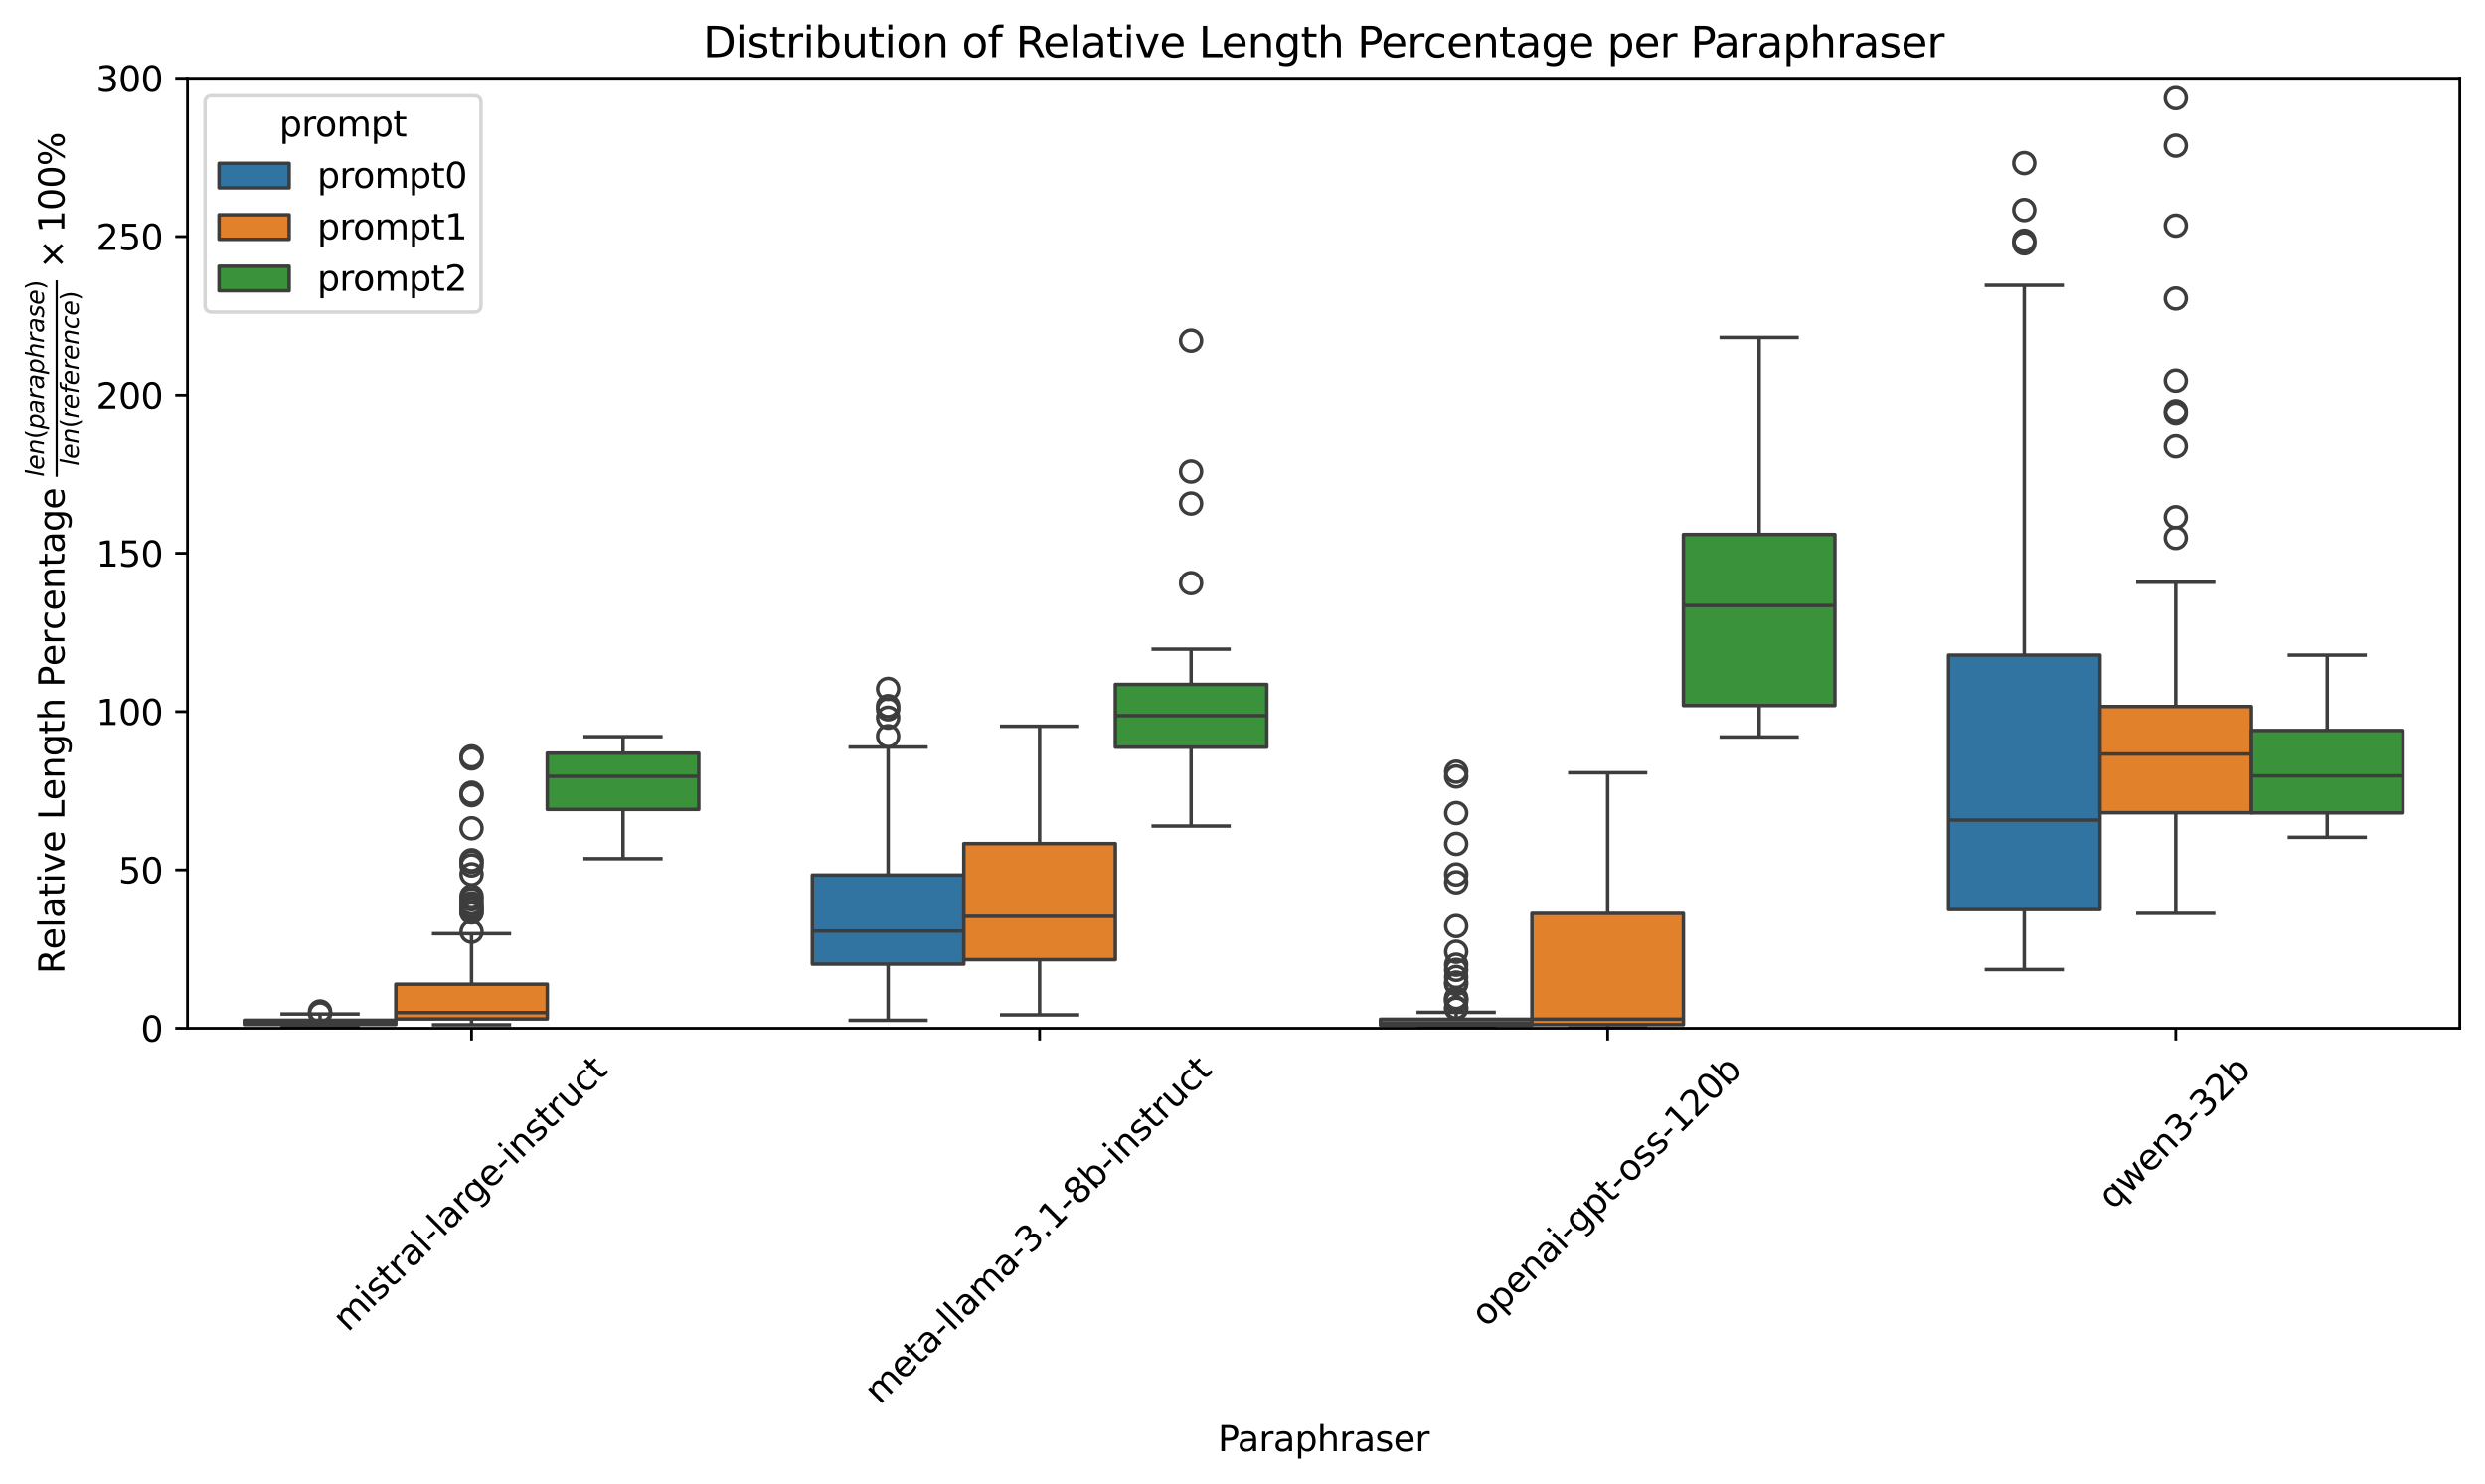 <?xml version="1.0" encoding="utf-8" standalone="no"?>
<!DOCTYPE svg PUBLIC "-//W3C//DTD SVG 1.1//EN"
  "http://www.w3.org/Graphics/SVG/1.1/DTD/svg11.dtd">
<svg xmlns:xlink="http://www.w3.org/1999/xlink" width="708.909pt" height="423.289pt" viewBox="0 0 708.909 423.289" xmlns="http://www.w3.org/2000/svg" version="1.1">
 <defs>
  <style type="text/css">*{stroke-linejoin: round; stroke-linecap: butt}</style>
 </defs>
 <g id="figure_1">
  <g id="patch_1">
   <path d="M -0 423.289 
L 708.909 423.289 
L 708.909 0 
L -0 0 
z
" style="fill: #ffffff"/>
  </g>
  <g id="axes_1">
   <g id="patch_2">
    <path d="M 53.487 293.353 
L 701.708 293.353 
L 701.708 22.318 
L 53.487 22.318 
z
" style="fill: #ffffff"/>
   </g>
   <g id="patch_3">
    <path d="M 134.515 293.353 
L 134.515 293.353 
L 134.515 293.353 
L 134.515 293.353 
z
" clip-path="url(#pc8c03f0ff9)" style="fill: #3274a1; stroke: #3d3d3d; stroke-linejoin: miter"/>
   </g>
   <g id="patch_4">
    <path d="M 134.515 293.353 
L 134.515 293.353 
L 134.515 293.353 
L 134.515 293.353 
z
" clip-path="url(#pc8c03f0ff9)" style="fill: #e1812c; stroke: #3d3d3d; stroke-linejoin: miter"/>
   </g>
   <g id="patch_5">
    <path d="M 134.515 293.353 
L 134.515 293.353 
L 134.515 293.353 
L 134.515 293.353 
z
" clip-path="url(#pc8c03f0ff9)" style="fill: #3a923a; stroke: #3d3d3d; stroke-linejoin: miter"/>
   </g>
   <g id="matplotlib.axis_1">
    <g id="xtick_1">
     <g id="line2d_1">
      <defs>
       <path id="m22fb85f29c" d="M 0 0 
L 0 3.5 
" style="stroke: #000000; stroke-width: 0.8"/>
      </defs>
      <g>
       <use xlink:href="#m22fb85f29c" x="134.515" y="293.353" style="stroke: #000000; stroke-width: 0.8"/>
      </g>
     </g>
     <g id="text_1">
      <!-- mistral-large-instruct -->
      <g transform="translate(99.224 380.211) rotate(-45) scale(0.1 -0.1)">
       <defs>
        <path id="DejaVuSans-6d" d="M 3328 2828 
Q 3544 3216 3844 3400 
Q 4144 3584 4550 3584 
Q 5097 3584 5394 3201 
Q 5691 2819 5691 2113 
L 5691 0 
L 5113 0 
L 5113 2094 
Q 5113 2597 4934 2840 
Q 4756 3084 4391 3084 
Q 3944 3084 3684 2787 
Q 3425 2491 3425 1978 
L 3425 0 
L 2847 0 
L 2847 2094 
Q 2847 2600 2669 2842 
Q 2491 3084 2119 3084 
Q 1678 3084 1418 2786 
Q 1159 2488 1159 1978 
L 1159 0 
L 581 0 
L 581 3500 
L 1159 3500 
L 1159 2956 
Q 1356 3278 1631 3431 
Q 1906 3584 2284 3584 
Q 2666 3584 2933 3390 
Q 3200 3197 3328 2828 
z
" transform="scale(0.016)"/>
        <path id="DejaVuSans-69" d="M 603 3500 
L 1178 3500 
L 1178 0 
L 603 0 
L 603 3500 
z
M 603 4863 
L 1178 4863 
L 1178 4134 
L 603 4134 
L 603 4863 
z
" transform="scale(0.016)"/>
        <path id="DejaVuSans-73" d="M 2834 3397 
L 2834 2853 
Q 2591 2978 2328 3040 
Q 2066 3103 1784 3103 
Q 1356 3103 1142 2972 
Q 928 2841 928 2578 
Q 928 2378 1081 2264 
Q 1234 2150 1697 2047 
L 1894 2003 
Q 2506 1872 2764 1633 
Q 3022 1394 3022 966 
Q 3022 478 2636 193 
Q 2250 -91 1575 -91 
Q 1294 -91 989 -36 
Q 684 19 347 128 
L 347 722 
Q 666 556 975 473 
Q 1284 391 1588 391 
Q 1994 391 2212 530 
Q 2431 669 2431 922 
Q 2431 1156 2273 1281 
Q 2116 1406 1581 1522 
L 1381 1569 
Q 847 1681 609 1914 
Q 372 2147 372 2553 
Q 372 3047 722 3315 
Q 1072 3584 1716 3584 
Q 2034 3584 2315 3537 
Q 2597 3491 2834 3397 
z
" transform="scale(0.016)"/>
        <path id="DejaVuSans-74" d="M 1172 4494 
L 1172 3500 
L 2356 3500 
L 2356 3053 
L 1172 3053 
L 1172 1153 
Q 1172 725 1289 603 
Q 1406 481 1766 481 
L 2356 481 
L 2356 0 
L 1766 0 
Q 1100 0 847 248 
Q 594 497 594 1153 
L 594 3053 
L 172 3053 
L 172 3500 
L 594 3500 
L 594 4494 
L 1172 4494 
z
" transform="scale(0.016)"/>
        <path id="DejaVuSans-72" d="M 2631 2963 
Q 2534 3019 2420 3045 
Q 2306 3072 2169 3072 
Q 1681 3072 1420 2755 
Q 1159 2438 1159 1844 
L 1159 0 
L 581 0 
L 581 3500 
L 1159 3500 
L 1159 2956 
Q 1341 3275 1631 3429 
Q 1922 3584 2338 3584 
Q 2397 3584 2469 3576 
Q 2541 3569 2628 3553 
L 2631 2963 
z
" transform="scale(0.016)"/>
        <path id="DejaVuSans-61" d="M 2194 1759 
Q 1497 1759 1228 1600 
Q 959 1441 959 1056 
Q 959 750 1161 570 
Q 1363 391 1709 391 
Q 2188 391 2477 730 
Q 2766 1069 2766 1631 
L 2766 1759 
L 2194 1759 
z
M 3341 1997 
L 3341 0 
L 2766 0 
L 2766 531 
Q 2569 213 2275 61 
Q 1981 -91 1556 -91 
Q 1019 -91 701 211 
Q 384 513 384 1019 
Q 384 1609 779 1909 
Q 1175 2209 1959 2209 
L 2766 2209 
L 2766 2266 
Q 2766 2663 2505 2880 
Q 2244 3097 1772 3097 
Q 1472 3097 1187 3025 
Q 903 2953 641 2809 
L 641 3341 
Q 956 3463 1253 3523 
Q 1550 3584 1831 3584 
Q 2591 3584 2966 3190 
Q 3341 2797 3341 1997 
z
" transform="scale(0.016)"/>
        <path id="DejaVuSans-6c" d="M 603 4863 
L 1178 4863 
L 1178 0 
L 603 0 
L 603 4863 
z
" transform="scale(0.016)"/>
        <path id="DejaVuSans-2d" d="M 313 2009 
L 1997 2009 
L 1997 1497 
L 313 1497 
L 313 2009 
z
" transform="scale(0.016)"/>
        <path id="DejaVuSans-67" d="M 2906 1791 
Q 2906 2416 2648 2759 
Q 2391 3103 1925 3103 
Q 1463 3103 1205 2759 
Q 947 2416 947 1791 
Q 947 1169 1205 825 
Q 1463 481 1925 481 
Q 2391 481 2648 825 
Q 2906 1169 2906 1791 
z
M 3481 434 
Q 3481 -459 3084 -895 
Q 2688 -1331 1869 -1331 
Q 1566 -1331 1297 -1286 
Q 1028 -1241 775 -1147 
L 775 -588 
Q 1028 -725 1275 -790 
Q 1522 -856 1778 -856 
Q 2344 -856 2625 -561 
Q 2906 -266 2906 331 
L 2906 616 
Q 2728 306 2450 153 
Q 2172 0 1784 0 
Q 1141 0 747 490 
Q 353 981 353 1791 
Q 353 2603 747 3093 
Q 1141 3584 1784 3584 
Q 2172 3584 2450 3431 
Q 2728 3278 2906 2969 
L 2906 3500 
L 3481 3500 
L 3481 434 
z
" transform="scale(0.016)"/>
        <path id="DejaVuSans-65" d="M 3597 1894 
L 3597 1613 
L 953 1613 
Q 991 1019 1311 708 
Q 1631 397 2203 397 
Q 2534 397 2845 478 
Q 3156 559 3463 722 
L 3463 178 
Q 3153 47 2828 -22 
Q 2503 -91 2169 -91 
Q 1331 -91 842 396 
Q 353 884 353 1716 
Q 353 2575 817 3079 
Q 1281 3584 2069 3584 
Q 2775 3584 3186 3129 
Q 3597 2675 3597 1894 
z
M 3022 2063 
Q 3016 2534 2758 2815 
Q 2500 3097 2075 3097 
Q 1594 3097 1305 2825 
Q 1016 2553 972 2059 
L 3022 2063 
z
" transform="scale(0.016)"/>
        <path id="DejaVuSans-6e" d="M 3513 2113 
L 3513 0 
L 2938 0 
L 2938 2094 
Q 2938 2591 2744 2837 
Q 2550 3084 2163 3084 
Q 1697 3084 1428 2787 
Q 1159 2491 1159 1978 
L 1159 0 
L 581 0 
L 581 3500 
L 1159 3500 
L 1159 2956 
Q 1366 3272 1645 3428 
Q 1925 3584 2291 3584 
Q 2894 3584 3203 3211 
Q 3513 2838 3513 2113 
z
" transform="scale(0.016)"/>
        <path id="DejaVuSans-75" d="M 544 1381 
L 544 3500 
L 1119 3500 
L 1119 1403 
Q 1119 906 1312 657 
Q 1506 409 1894 409 
Q 2359 409 2629 706 
Q 2900 1003 2900 1516 
L 2900 3500 
L 3475 3500 
L 3475 0 
L 2900 0 
L 2900 538 
Q 2691 219 2414 64 
Q 2138 -91 1772 -91 
Q 1169 -91 856 284 
Q 544 659 544 1381 
z
M 1991 3584 
L 1991 3584 
z
" transform="scale(0.016)"/>
        <path id="DejaVuSans-63" d="M 3122 3366 
L 3122 2828 
Q 2878 2963 2633 3030 
Q 2388 3097 2138 3097 
Q 1578 3097 1268 2742 
Q 959 2388 959 1747 
Q 959 1106 1268 751 
Q 1578 397 2138 397 
Q 2388 397 2633 464 
Q 2878 531 3122 666 
L 3122 134 
Q 2881 22 2623 -34 
Q 2366 -91 2075 -91 
Q 1284 -91 818 406 
Q 353 903 353 1747 
Q 353 2603 823 3093 
Q 1294 3584 2113 3584 
Q 2378 3584 2631 3529 
Q 2884 3475 3122 3366 
z
" transform="scale(0.016)"/>
       </defs>
       <use xlink:href="#DejaVuSans-6d"/>
       <use xlink:href="#DejaVuSans-69" transform="translate(97.412 0)"/>
       <use xlink:href="#DejaVuSans-73" transform="translate(125.195 0)"/>
       <use xlink:href="#DejaVuSans-74" transform="translate(177.295 0)"/>
       <use xlink:href="#DejaVuSans-72" transform="translate(216.504 0)"/>
       <use xlink:href="#DejaVuSans-61" transform="translate(257.617 0)"/>
       <use xlink:href="#DejaVuSans-6c" transform="translate(318.896 0)"/>
       <use xlink:href="#DejaVuSans-2d" transform="translate(346.68 0)"/>
       <use xlink:href="#DejaVuSans-6c" transform="translate(382.764 0)"/>
       <use xlink:href="#DejaVuSans-61" transform="translate(410.547 0)"/>
       <use xlink:href="#DejaVuSans-72" transform="translate(471.826 0)"/>
       <use xlink:href="#DejaVuSans-67" transform="translate(511.189 0)"/>
       <use xlink:href="#DejaVuSans-65" transform="translate(574.666 0)"/>
       <use xlink:href="#DejaVuSans-2d" transform="translate(636.189 0)"/>
       <use xlink:href="#DejaVuSans-69" transform="translate(672.273 0)"/>
       <use xlink:href="#DejaVuSans-6e" transform="translate(700.057 0)"/>
       <use xlink:href="#DejaVuSans-73" transform="translate(763.436 0)"/>
       <use xlink:href="#DejaVuSans-74" transform="translate(815.535 0)"/>
       <use xlink:href="#DejaVuSans-72" transform="translate(854.744 0)"/>
       <use xlink:href="#DejaVuSans-75" transform="translate(895.857 0)"/>
       <use xlink:href="#DejaVuSans-63" transform="translate(959.236 0)"/>
       <use xlink:href="#DejaVuSans-74" transform="translate(1014.217 0)"/>
      </g>
     </g>
    </g>
    <g id="xtick_2">
     <g id="line2d_2">
      <g>
       <use xlink:href="#m22fb85f29c" x="296.57" y="293.353" style="stroke: #000000; stroke-width: 0.8"/>
      </g>
     </g>
     <g id="text_2">
      <!-- meta-llama-3.1-8b-instruct -->
      <g transform="translate(250.914 400.94) rotate(-45) scale(0.1 -0.1)">
       <defs>
        <path id="DejaVuSans-33" d="M 2597 2516 
Q 3050 2419 3304 2112 
Q 3559 1806 3559 1356 
Q 3559 666 3084 287 
Q 2609 -91 1734 -91 
Q 1441 -91 1130 -33 
Q 819 25 488 141 
L 488 750 
Q 750 597 1062 519 
Q 1375 441 1716 441 
Q 2309 441 2620 675 
Q 2931 909 2931 1356 
Q 2931 1769 2642 2001 
Q 2353 2234 1838 2234 
L 1294 2234 
L 1294 2753 
L 1863 2753 
Q 2328 2753 2575 2939 
Q 2822 3125 2822 3475 
Q 2822 3834 2567 4026 
Q 2313 4219 1838 4219 
Q 1578 4219 1281 4162 
Q 984 4106 628 3988 
L 628 4550 
Q 988 4650 1302 4700 
Q 1616 4750 1894 4750 
Q 2613 4750 3031 4423 
Q 3450 4097 3450 3541 
Q 3450 3153 3228 2886 
Q 3006 2619 2597 2516 
z
" transform="scale(0.016)"/>
        <path id="DejaVuSans-2e" d="M 684 794 
L 1344 794 
L 1344 0 
L 684 0 
L 684 794 
z
" transform="scale(0.016)"/>
        <path id="DejaVuSans-31" d="M 794 531 
L 1825 531 
L 1825 4091 
L 703 3866 
L 703 4441 
L 1819 4666 
L 2450 4666 
L 2450 531 
L 3481 531 
L 3481 0 
L 794 0 
L 794 531 
z
" transform="scale(0.016)"/>
        <path id="DejaVuSans-38" d="M 2034 2216 
Q 1584 2216 1326 1975 
Q 1069 1734 1069 1313 
Q 1069 891 1326 650 
Q 1584 409 2034 409 
Q 2484 409 2743 651 
Q 3003 894 3003 1313 
Q 3003 1734 2745 1975 
Q 2488 2216 2034 2216 
z
M 1403 2484 
Q 997 2584 770 2862 
Q 544 3141 544 3541 
Q 544 4100 942 4425 
Q 1341 4750 2034 4750 
Q 2731 4750 3128 4425 
Q 3525 4100 3525 3541 
Q 3525 3141 3298 2862 
Q 3072 2584 2669 2484 
Q 3125 2378 3379 2068 
Q 3634 1759 3634 1313 
Q 3634 634 3220 271 
Q 2806 -91 2034 -91 
Q 1263 -91 848 271 
Q 434 634 434 1313 
Q 434 1759 690 2068 
Q 947 2378 1403 2484 
z
M 1172 3481 
Q 1172 3119 1398 2916 
Q 1625 2713 2034 2713 
Q 2441 2713 2670 2916 
Q 2900 3119 2900 3481 
Q 2900 3844 2670 4047 
Q 2441 4250 2034 4250 
Q 1625 4250 1398 4047 
Q 1172 3844 1172 3481 
z
" transform="scale(0.016)"/>
        <path id="DejaVuSans-62" d="M 3116 1747 
Q 3116 2381 2855 2742 
Q 2594 3103 2138 3103 
Q 1681 3103 1420 2742 
Q 1159 2381 1159 1747 
Q 1159 1113 1420 752 
Q 1681 391 2138 391 
Q 2594 391 2855 752 
Q 3116 1113 3116 1747 
z
M 1159 2969 
Q 1341 3281 1617 3432 
Q 1894 3584 2278 3584 
Q 2916 3584 3314 3078 
Q 3713 2572 3713 1747 
Q 3713 922 3314 415 
Q 2916 -91 2278 -91 
Q 1894 -91 1617 61 
Q 1341 213 1159 525 
L 1159 0 
L 581 0 
L 581 4863 
L 1159 4863 
L 1159 2969 
z
" transform="scale(0.016)"/>
       </defs>
       <use xlink:href="#DejaVuSans-6d"/>
       <use xlink:href="#DejaVuSans-65" transform="translate(97.412 0)"/>
       <use xlink:href="#DejaVuSans-74" transform="translate(158.936 0)"/>
       <use xlink:href="#DejaVuSans-61" transform="translate(198.145 0)"/>
       <use xlink:href="#DejaVuSans-2d" transform="translate(259.424 0)"/>
       <use xlink:href="#DejaVuSans-6c" transform="translate(295.508 0)"/>
       <use xlink:href="#DejaVuSans-6c" transform="translate(323.291 0)"/>
       <use xlink:href="#DejaVuSans-61" transform="translate(351.074 0)"/>
       <use xlink:href="#DejaVuSans-6d" transform="translate(412.354 0)"/>
       <use xlink:href="#DejaVuSans-61" transform="translate(509.766 0)"/>
       <use xlink:href="#DejaVuSans-2d" transform="translate(571.045 0)"/>
       <use xlink:href="#DejaVuSans-33" transform="translate(607.129 0)"/>
       <use xlink:href="#DejaVuSans-2e" transform="translate(670.752 0)"/>
       <use xlink:href="#DejaVuSans-31" transform="translate(702.539 0)"/>
       <use xlink:href="#DejaVuSans-2d" transform="translate(766.162 0)"/>
       <use xlink:href="#DejaVuSans-38" transform="translate(802.246 0)"/>
       <use xlink:href="#DejaVuSans-62" transform="translate(865.869 0)"/>
       <use xlink:href="#DejaVuSans-2d" transform="translate(929.346 0)"/>
       <use xlink:href="#DejaVuSans-69" transform="translate(965.43 0)"/>
       <use xlink:href="#DejaVuSans-6e" transform="translate(993.213 0)"/>
       <use xlink:href="#DejaVuSans-73" transform="translate(1056.592 0)"/>
       <use xlink:href="#DejaVuSans-74" transform="translate(1108.691 0)"/>
       <use xlink:href="#DejaVuSans-72" transform="translate(1147.9 0)"/>
       <use xlink:href="#DejaVuSans-75" transform="translate(1189.014 0)"/>
       <use xlink:href="#DejaVuSans-63" transform="translate(1252.393 0)"/>
       <use xlink:href="#DejaVuSans-74" transform="translate(1307.373 0)"/>
      </g>
     </g>
    </g>
    <g id="xtick_3">
     <g id="line2d_3">
      <g>
       <use xlink:href="#m22fb85f29c" x="458.626" y="293.353" style="stroke: #000000; stroke-width: 0.8"/>
      </g>
     </g>
     <g id="text_3">
      <!-- openai-gpt-oss-120b -->
      <g transform="translate(423.996 378.887) rotate(-45) scale(0.1 -0.1)">
       <defs>
        <path id="DejaVuSans-6f" d="M 1959 3097 
Q 1497 3097 1228 2736 
Q 959 2375 959 1747 
Q 959 1119 1226 758 
Q 1494 397 1959 397 
Q 2419 397 2687 759 
Q 2956 1122 2956 1747 
Q 2956 2369 2687 2733 
Q 2419 3097 1959 3097 
z
M 1959 3584 
Q 2709 3584 3137 3096 
Q 3566 2609 3566 1747 
Q 3566 888 3137 398 
Q 2709 -91 1959 -91 
Q 1206 -91 779 398 
Q 353 888 353 1747 
Q 353 2609 779 3096 
Q 1206 3584 1959 3584 
z
" transform="scale(0.016)"/>
        <path id="DejaVuSans-70" d="M 1159 525 
L 1159 -1331 
L 581 -1331 
L 581 3500 
L 1159 3500 
L 1159 2969 
Q 1341 3281 1617 3432 
Q 1894 3584 2278 3584 
Q 2916 3584 3314 3078 
Q 3713 2572 3713 1747 
Q 3713 922 3314 415 
Q 2916 -91 2278 -91 
Q 1894 -91 1617 61 
Q 1341 213 1159 525 
z
M 3116 1747 
Q 3116 2381 2855 2742 
Q 2594 3103 2138 3103 
Q 1681 3103 1420 2742 
Q 1159 2381 1159 1747 
Q 1159 1113 1420 752 
Q 1681 391 2138 391 
Q 2594 391 2855 752 
Q 3116 1113 3116 1747 
z
" transform="scale(0.016)"/>
        <path id="DejaVuSans-32" d="M 1228 531 
L 3431 531 
L 3431 0 
L 469 0 
L 469 531 
Q 828 903 1448 1529 
Q 2069 2156 2228 2338 
Q 2531 2678 2651 2914 
Q 2772 3150 2772 3378 
Q 2772 3750 2511 3984 
Q 2250 4219 1831 4219 
Q 1534 4219 1204 4116 
Q 875 4013 500 3803 
L 500 4441 
Q 881 4594 1212 4672 
Q 1544 4750 1819 4750 
Q 2544 4750 2975 4387 
Q 3406 4025 3406 3419 
Q 3406 3131 3298 2873 
Q 3191 2616 2906 2266 
Q 2828 2175 2409 1742 
Q 1991 1309 1228 531 
z
" transform="scale(0.016)"/>
        <path id="DejaVuSans-30" d="M 2034 4250 
Q 1547 4250 1301 3770 
Q 1056 3291 1056 2328 
Q 1056 1369 1301 889 
Q 1547 409 2034 409 
Q 2525 409 2770 889 
Q 3016 1369 3016 2328 
Q 3016 3291 2770 3770 
Q 2525 4250 2034 4250 
z
M 2034 4750 
Q 2819 4750 3233 4129 
Q 3647 3509 3647 2328 
Q 3647 1150 3233 529 
Q 2819 -91 2034 -91 
Q 1250 -91 836 529 
Q 422 1150 422 2328 
Q 422 3509 836 4129 
Q 1250 4750 2034 4750 
z
" transform="scale(0.016)"/>
       </defs>
       <use xlink:href="#DejaVuSans-6f"/>
       <use xlink:href="#DejaVuSans-70" transform="translate(61.182 0)"/>
       <use xlink:href="#DejaVuSans-65" transform="translate(124.658 0)"/>
       <use xlink:href="#DejaVuSans-6e" transform="translate(186.182 0)"/>
       <use xlink:href="#DejaVuSans-61" transform="translate(249.561 0)"/>
       <use xlink:href="#DejaVuSans-69" transform="translate(310.84 0)"/>
       <use xlink:href="#DejaVuSans-2d" transform="translate(338.623 0)"/>
       <use xlink:href="#DejaVuSans-67" transform="translate(374.707 0)"/>
       <use xlink:href="#DejaVuSans-70" transform="translate(438.184 0)"/>
       <use xlink:href="#DejaVuSans-74" transform="translate(501.66 0)"/>
       <use xlink:href="#DejaVuSans-2d" transform="translate(540.869 0)"/>
       <use xlink:href="#DejaVuSans-6f" transform="translate(578.828 0)"/>
       <use xlink:href="#DejaVuSans-73" transform="translate(640.01 0)"/>
       <use xlink:href="#DejaVuSans-73" transform="translate(692.109 0)"/>
       <use xlink:href="#DejaVuSans-2d" transform="translate(744.209 0)"/>
       <use xlink:href="#DejaVuSans-31" transform="translate(780.293 0)"/>
       <use xlink:href="#DejaVuSans-32" transform="translate(843.916 0)"/>
       <use xlink:href="#DejaVuSans-30" transform="translate(907.539 0)"/>
       <use xlink:href="#DejaVuSans-62" transform="translate(971.162 0)"/>
      </g>
     </g>
    </g>
    <g id="xtick_4">
     <g id="line2d_4">
      <g>
       <use xlink:href="#m22fb85f29c" x="620.681" y="293.353" style="stroke: #000000; stroke-width: 0.8"/>
      </g>
     </g>
     <g id="text_4">
      <!-- qwen3-32b -->
      <g transform="translate(602.812 345.367) rotate(-45) scale(0.1 -0.1)">
       <defs>
        <path id="DejaVuSans-71" d="M 947 1747 
Q 947 1113 1208 752 
Q 1469 391 1925 391 
Q 2381 391 2643 752 
Q 2906 1113 2906 1747 
Q 2906 2381 2643 2742 
Q 2381 3103 1925 3103 
Q 1469 3103 1208 2742 
Q 947 2381 947 1747 
z
M 2906 525 
Q 2725 213 2448 61 
Q 2172 -91 1784 -91 
Q 1150 -91 751 415 
Q 353 922 353 1747 
Q 353 2572 751 3078 
Q 1150 3584 1784 3584 
Q 2172 3584 2448 3432 
Q 2725 3281 2906 2969 
L 2906 3500 
L 3481 3500 
L 3481 -1331 
L 2906 -1331 
L 2906 525 
z
" transform="scale(0.016)"/>
        <path id="DejaVuSans-77" d="M 269 3500 
L 844 3500 
L 1563 769 
L 2278 3500 
L 2956 3500 
L 3675 769 
L 4391 3500 
L 4966 3500 
L 4050 0 
L 3372 0 
L 2619 2869 
L 1863 0 
L 1184 0 
L 269 3500 
z
" transform="scale(0.016)"/>
       </defs>
       <use xlink:href="#DejaVuSans-71"/>
       <use xlink:href="#DejaVuSans-77" transform="translate(63.477 0)"/>
       <use xlink:href="#DejaVuSans-65" transform="translate(145.264 0)"/>
       <use xlink:href="#DejaVuSans-6e" transform="translate(206.787 0)"/>
       <use xlink:href="#DejaVuSans-33" transform="translate(270.166 0)"/>
       <use xlink:href="#DejaVuSans-2d" transform="translate(333.789 0)"/>
       <use xlink:href="#DejaVuSans-33" transform="translate(369.873 0)"/>
       <use xlink:href="#DejaVuSans-32" transform="translate(433.496 0)"/>
       <use xlink:href="#DejaVuSans-62" transform="translate(497.119 0)"/>
      </g>
     </g>
    </g>
    <g id="text_5">
     <!-- Paraphraser -->
     <g transform="translate(347.425 414.009) scale(0.1 -0.1)">
      <defs>
       <path id="DejaVuSans-50" d="M 1259 4147 
L 1259 2394 
L 2053 2394 
Q 2494 2394 2734 2622 
Q 2975 2850 2975 3272 
Q 2975 3691 2734 3919 
Q 2494 4147 2053 4147 
L 1259 4147 
z
M 628 4666 
L 2053 4666 
Q 2838 4666 3239 4311 
Q 3641 3956 3641 3272 
Q 3641 2581 3239 2228 
Q 2838 1875 2053 1875 
L 1259 1875 
L 1259 0 
L 628 0 
L 628 4666 
z
" transform="scale(0.016)"/>
       <path id="DejaVuSans-68" d="M 3513 2113 
L 3513 0 
L 2938 0 
L 2938 2094 
Q 2938 2591 2744 2837 
Q 2550 3084 2163 3084 
Q 1697 3084 1428 2787 
Q 1159 2491 1159 1978 
L 1159 0 
L 581 0 
L 581 4863 
L 1159 4863 
L 1159 2956 
Q 1366 3272 1645 3428 
Q 1925 3584 2291 3584 
Q 2894 3584 3203 3211 
Q 3513 2838 3513 2113 
z
" transform="scale(0.016)"/>
      </defs>
      <use xlink:href="#DejaVuSans-50"/>
      <use xlink:href="#DejaVuSans-61" transform="translate(55.803 0)"/>
      <use xlink:href="#DejaVuSans-72" transform="translate(117.082 0)"/>
      <use xlink:href="#DejaVuSans-61" transform="translate(158.195 0)"/>
      <use xlink:href="#DejaVuSans-70" transform="translate(219.475 0)"/>
      <use xlink:href="#DejaVuSans-68" transform="translate(282.951 0)"/>
      <use xlink:href="#DejaVuSans-72" transform="translate(346.33 0)"/>
      <use xlink:href="#DejaVuSans-61" transform="translate(387.443 0)"/>
      <use xlink:href="#DejaVuSans-73" transform="translate(448.723 0)"/>
      <use xlink:href="#DejaVuSans-65" transform="translate(500.822 0)"/>
      <use xlink:href="#DejaVuSans-72" transform="translate(562.346 0)"/>
     </g>
    </g>
   </g>
   <g id="matplotlib.axis_2">
    <g id="ytick_1">
     <g id="line2d_5">
      <defs>
       <path id="m8fc253b5ae" d="M 0 0 
L -3.5 0 
" style="stroke: #000000; stroke-width: 0.8"/>
      </defs>
      <g>
       <use xlink:href="#m8fc253b5ae" x="53.487" y="293.353" style="stroke: #000000; stroke-width: 0.8"/>
      </g>
     </g>
     <g id="text_6">
      <!-- 0 -->
      <g transform="translate(40.125 297.152) scale(0.1 -0.1)">
       <use xlink:href="#DejaVuSans-30"/>
      </g>
     </g>
    </g>
    <g id="ytick_2">
     <g id="line2d_6">
      <g>
       <use xlink:href="#m8fc253b5ae" x="53.487" y="248.18" style="stroke: #000000; stroke-width: 0.8"/>
      </g>
     </g>
     <g id="text_7">
      <!-- 50 -->
      <g transform="translate(33.763 251.98) scale(0.1 -0.1)">
       <defs>
        <path id="DejaVuSans-35" d="M 691 4666 
L 3169 4666 
L 3169 4134 
L 1269 4134 
L 1269 2991 
Q 1406 3038 1543 3061 
Q 1681 3084 1819 3084 
Q 2600 3084 3056 2656 
Q 3513 2228 3513 1497 
Q 3513 744 3044 326 
Q 2575 -91 1722 -91 
Q 1428 -91 1123 -41 
Q 819 9 494 109 
L 494 744 
Q 775 591 1075 516 
Q 1375 441 1709 441 
Q 2250 441 2565 725 
Q 2881 1009 2881 1497 
Q 2881 1984 2565 2268 
Q 2250 2553 1709 2553 
Q 1456 2553 1204 2497 
Q 953 2441 691 2322 
L 691 4666 
z
" transform="scale(0.016)"/>
       </defs>
       <use xlink:href="#DejaVuSans-35"/>
       <use xlink:href="#DejaVuSans-30" transform="translate(63.623 0)"/>
      </g>
     </g>
    </g>
    <g id="ytick_3">
     <g id="line2d_7">
      <g>
       <use xlink:href="#m8fc253b5ae" x="53.487" y="203.008" style="stroke: #000000; stroke-width: 0.8"/>
      </g>
     </g>
     <g id="text_8">
      <!-- 100 -->
      <g transform="translate(27.4 206.807) scale(0.1 -0.1)">
       <use xlink:href="#DejaVuSans-31"/>
       <use xlink:href="#DejaVuSans-30" transform="translate(63.623 0)"/>
       <use xlink:href="#DejaVuSans-30" transform="translate(127.246 0)"/>
      </g>
     </g>
    </g>
    <g id="ytick_4">
     <g id="line2d_8">
      <g>
       <use xlink:href="#m8fc253b5ae" x="53.487" y="157.836" style="stroke: #000000; stroke-width: 0.8"/>
      </g>
     </g>
     <g id="text_9">
      <!-- 150 -->
      <g transform="translate(27.4 161.635) scale(0.1 -0.1)">
       <use xlink:href="#DejaVuSans-31"/>
       <use xlink:href="#DejaVuSans-35" transform="translate(63.623 0)"/>
       <use xlink:href="#DejaVuSans-30" transform="translate(127.246 0)"/>
      </g>
     </g>
    </g>
    <g id="ytick_5">
     <g id="line2d_9">
      <g>
       <use xlink:href="#m8fc253b5ae" x="53.487" y="112.663" style="stroke: #000000; stroke-width: 0.8"/>
      </g>
     </g>
     <g id="text_10">
      <!-- 200 -->
      <g transform="translate(27.4 116.462) scale(0.1 -0.1)">
       <use xlink:href="#DejaVuSans-32"/>
       <use xlink:href="#DejaVuSans-30" transform="translate(63.623 0)"/>
       <use xlink:href="#DejaVuSans-30" transform="translate(127.246 0)"/>
      </g>
     </g>
    </g>
    <g id="ytick_6">
     <g id="line2d_10">
      <g>
       <use xlink:href="#m8fc253b5ae" x="53.487" y="67.491" style="stroke: #000000; stroke-width: 0.8"/>
      </g>
     </g>
     <g id="text_11">
      <!-- 250 -->
      <g transform="translate(27.4 71.29) scale(0.1 -0.1)">
       <use xlink:href="#DejaVuSans-32"/>
       <use xlink:href="#DejaVuSans-35" transform="translate(63.623 0)"/>
       <use xlink:href="#DejaVuSans-30" transform="translate(127.246 0)"/>
      </g>
     </g>
    </g>
    <g id="ytick_7">
     <g id="line2d_11">
      <g>
       <use xlink:href="#m8fc253b5ae" x="53.487" y="22.318" style="stroke: #000000; stroke-width: 0.8"/>
      </g>
     </g>
     <g id="text_12">
      <!-- 300 -->
      <g transform="translate(27.4 26.117) scale(0.1 -0.1)">
       <use xlink:href="#DejaVuSans-33"/>
       <use xlink:href="#DejaVuSans-30" transform="translate(63.623 0)"/>
       <use xlink:href="#DejaVuSans-30" transform="translate(127.246 0)"/>
      </g>
     </g>
    </g>
    <g id="text_13">
     <!-- Relative Length Percentage $\frac{len(paraphrase)}{len(reference)}\times 100\%$ -->
     <g transform="translate(18.4 277.836) rotate(-90) scale(0.1 -0.1)">
      <defs>
       <path id="DejaVuSans-52" d="M 2841 2188 
Q 3044 2119 3236 1894 
Q 3428 1669 3622 1275 
L 4263 0 
L 3584 0 
L 2988 1197 
Q 2756 1666 2539 1819 
Q 2322 1972 1947 1972 
L 1259 1972 
L 1259 0 
L 628 0 
L 628 4666 
L 2053 4666 
Q 2853 4666 3247 4331 
Q 3641 3997 3641 3322 
Q 3641 2881 3436 2590 
Q 3231 2300 2841 2188 
z
M 1259 4147 
L 1259 2491 
L 2053 2491 
Q 2509 2491 2742 2702 
Q 2975 2913 2975 3322 
Q 2975 3731 2742 3939 
Q 2509 4147 2053 4147 
L 1259 4147 
z
" transform="scale(0.016)"/>
       <path id="DejaVuSans-76" d="M 191 3500 
L 800 3500 
L 1894 563 
L 2988 3500 
L 3597 3500 
L 2284 0 
L 1503 0 
L 191 3500 
z
" transform="scale(0.016)"/>
       <path id="DejaVuSans-20" transform="scale(0.016)"/>
       <path id="DejaVuSans-4c" d="M 628 4666 
L 1259 4666 
L 1259 531 
L 3531 531 
L 3531 0 
L 628 0 
L 628 4666 
z
" transform="scale(0.016)"/>
       <path id="DejaVuSans-Oblique-6c" d="M 1172 4863 
L 1747 4863 
L 800 0 
L 225 0 
L 1172 4863 
z
" transform="scale(0.016)"/>
       <path id="DejaVuSans-Oblique-65" d="M 3078 2063 
Q 3088 2113 3092 2166 
Q 3097 2219 3097 2272 
Q 3097 2653 2873 2875 
Q 2650 3097 2266 3097 
Q 1838 3097 1509 2826 
Q 1181 2556 1013 2059 
L 3078 2063 
z
M 3578 1613 
L 903 1613 
Q 884 1494 878 1425 
Q 872 1356 872 1306 
Q 872 872 1139 634 
Q 1406 397 1894 397 
Q 2269 397 2603 481 
Q 2938 566 3225 728 
L 3116 159 
Q 2806 34 2476 -28 
Q 2147 -91 1806 -91 
Q 1078 -91 686 257 
Q 294 606 294 1247 
Q 294 1794 489 2264 
Q 684 2734 1063 3103 
Q 1306 3334 1642 3459 
Q 1978 3584 2356 3584 
Q 2950 3584 3301 3228 
Q 3653 2872 3653 2272 
Q 3653 2128 3634 1964 
Q 3616 1800 3578 1613 
z
" transform="scale(0.016)"/>
       <path id="DejaVuSans-Oblique-6e" d="M 3566 2113 
L 3156 0 
L 2578 0 
L 2988 2091 
Q 3016 2238 3031 2350 
Q 3047 2463 3047 2528 
Q 3047 2791 2881 2937 
Q 2716 3084 2419 3084 
Q 1956 3084 1622 2776 
Q 1288 2469 1184 1941 
L 800 0 
L 225 0 
L 903 3500 
L 1478 3500 
L 1363 2950 
Q 1603 3253 1940 3418 
Q 2278 3584 2650 3584 
Q 3113 3584 3367 3334 
Q 3622 3084 3622 2631 
Q 3622 2519 3608 2391 
Q 3594 2263 3566 2113 
z
" transform="scale(0.016)"/>
       <path id="DejaVuSans-28" d="M 1984 4856 
Q 1566 4138 1362 3434 
Q 1159 2731 1159 2009 
Q 1159 1288 1364 580 
Q 1569 -128 1984 -844 
L 1484 -844 
Q 1016 -109 783 600 
Q 550 1309 550 2009 
Q 550 2706 781 3412 
Q 1013 4119 1484 4856 
L 1984 4856 
z
" transform="scale(0.016)"/>
       <path id="DejaVuSans-Oblique-70" d="M 3175 2156 
Q 3175 2616 2975 2859 
Q 2775 3103 2400 3103 
Q 2144 3103 1911 2972 
Q 1678 2841 1497 2591 
Q 1319 2344 1212 1994 
Q 1106 1644 1106 1300 
Q 1106 863 1306 627 
Q 1506 391 1875 391 
Q 2147 391 2380 519 
Q 2613 647 2778 891 
Q 2956 1147 3065 1494 
Q 3175 1841 3175 2156 
z
M 1394 2969 
Q 1625 3272 1939 3428 
Q 2253 3584 2638 3584 
Q 3175 3584 3472 3232 
Q 3769 2881 3769 2247 
Q 3769 1728 3584 1258 
Q 3400 788 3053 416 
Q 2822 169 2531 39 
Q 2241 -91 1919 -91 
Q 1547 -91 1294 64 
Q 1041 219 916 525 
L 556 -1331 
L -19 -1331 
L 922 3500 
L 1497 3500 
L 1394 2969 
z
" transform="scale(0.016)"/>
       <path id="DejaVuSans-Oblique-61" d="M 3438 1997 
L 3047 0 
L 2472 0 
L 2578 531 
Q 2325 219 2001 64 
Q 1678 -91 1281 -91 
Q 834 -91 548 182 
Q 263 456 263 884 
Q 263 1497 752 1853 
Q 1241 2209 2100 2209 
L 2900 2209 
L 2931 2363 
Q 2938 2388 2941 2417 
Q 2944 2447 2944 2509 
Q 2944 2788 2717 2942 
Q 2491 3097 2081 3097 
Q 1800 3097 1504 3025 
Q 1209 2953 897 2809 
L 997 3341 
Q 1322 3463 1633 3523 
Q 1944 3584 2234 3584 
Q 2853 3584 3176 3315 
Q 3500 3047 3500 2534 
Q 3500 2431 3484 2292 
Q 3469 2153 3438 1997 
z
M 2816 1759 
L 2241 1759 
Q 1534 1759 1195 1570 
Q 856 1381 856 984 
Q 856 709 1029 553 
Q 1203 397 1509 397 
Q 1978 397 2328 733 
Q 2678 1069 2791 1631 
L 2816 1759 
z
" transform="scale(0.016)"/>
       <path id="DejaVuSans-Oblique-72" d="M 2853 2969 
Q 2766 3016 2653 3041 
Q 2541 3066 2413 3066 
Q 1953 3066 1609 2717 
Q 1266 2369 1153 1784 
L 800 0 
L 225 0 
L 909 3500 
L 1484 3500 
L 1375 2956 
Q 1603 3259 1920 3421 
Q 2238 3584 2597 3584 
Q 2691 3584 2781 3573 
Q 2872 3563 2963 3538 
L 2853 2969 
z
" transform="scale(0.016)"/>
       <path id="DejaVuSans-Oblique-68" d="M 3566 2113 
L 3156 0 
L 2578 0 
L 2988 2091 
Q 3016 2238 3031 2350 
Q 3047 2463 3047 2528 
Q 3047 2791 2881 2937 
Q 2716 3084 2419 3084 
Q 1956 3084 1617 2771 
Q 1278 2459 1178 1941 
L 800 0 
L 225 0 
L 1172 4863 
L 1747 4863 
L 1375 2950 
Q 1594 3244 1934 3414 
Q 2275 3584 2650 3584 
Q 3113 3584 3367 3334 
Q 3622 3084 3622 2631 
Q 3622 2519 3608 2391 
Q 3594 2263 3566 2113 
z
" transform="scale(0.016)"/>
       <path id="DejaVuSans-Oblique-73" d="M 3200 3397 
L 3091 2853 
Q 2863 2978 2609 3040 
Q 2356 3103 2088 3103 
Q 1634 3103 1373 2948 
Q 1113 2794 1113 2528 
Q 1113 2219 1719 2053 
Q 1766 2041 1788 2034 
L 1972 1978 
Q 2547 1819 2739 1644 
Q 2931 1469 2931 1166 
Q 2931 609 2489 259 
Q 2047 -91 1331 -91 
Q 1053 -91 747 -37 
Q 441 16 72 128 
L 184 722 
Q 500 559 806 475 
Q 1113 391 1394 391 
Q 1816 391 2080 572 
Q 2344 753 2344 1031 
Q 2344 1331 1650 1516 
L 1591 1531 
L 1394 1581 
Q 956 1697 753 1886 
Q 550 2075 550 2369 
Q 550 2928 970 3256 
Q 1391 3584 2113 3584 
Q 2397 3584 2667 3537 
Q 2938 3491 3200 3397 
z
" transform="scale(0.016)"/>
       <path id="DejaVuSans-29" d="M 513 4856 
L 1013 4856 
Q 1481 4119 1714 3412 
Q 1947 2706 1947 2009 
Q 1947 1309 1714 600 
Q 1481 -109 1013 -844 
L 513 -844 
Q 928 -128 1133 580 
Q 1338 1288 1338 2009 
Q 1338 2731 1133 3434 
Q 928 4138 513 4856 
z
" transform="scale(0.016)"/>
       <path id="DejaVuSans-Oblique-66" d="M 3059 4863 
L 2969 4384 
L 2419 4384 
Q 2106 4384 1964 4261 
Q 1822 4138 1753 3809 
L 1691 3500 
L 2638 3500 
L 2553 3053 
L 1606 3053 
L 1013 0 
L 434 0 
L 1031 3053 
L 481 3053 
L 563 3500 
L 1113 3500 
L 1159 3744 
Q 1278 4363 1576 4613 
Q 1875 4863 2516 4863 
L 3059 4863 
z
" transform="scale(0.016)"/>
       <path id="DejaVuSans-Oblique-63" d="M 3431 3366 
L 3316 2797 
Q 3109 2947 2876 3022 
Q 2644 3097 2394 3097 
Q 2119 3097 1870 3000 
Q 1622 2903 1453 2725 
Q 1184 2453 1037 2087 
Q 891 1722 891 1331 
Q 891 859 1127 628 
Q 1363 397 1844 397 
Q 2081 397 2348 469 
Q 2616 541 2906 684 
L 2797 116 
Q 2547 13 2283 -39 
Q 2019 -91 1741 -91 
Q 1044 -91 669 257 
Q 294 606 294 1253 
Q 294 1797 489 2255 
Q 684 2713 1069 3078 
Q 1331 3328 1684 3456 
Q 2038 3584 2456 3584 
Q 2700 3584 2940 3529 
Q 3181 3475 3431 3366 
z
" transform="scale(0.016)"/>
       <path id="DejaVuSans-d7" d="M 4488 3438 
L 3059 2003 
L 4488 575 
L 4116 197 
L 2681 1631 
L 1247 197 
L 878 575 
L 2303 2003 
L 878 3438 
L 1247 3816 
L 2681 2381 
L 4116 3816 
L 4488 3438 
z
" transform="scale(0.016)"/>
       <path id="DejaVuSans-25" d="M 4653 2053 
Q 4381 2053 4226 1822 
Q 4072 1591 4072 1178 
Q 4072 772 4226 539 
Q 4381 306 4653 306 
Q 4919 306 5073 539 
Q 5228 772 5228 1178 
Q 5228 1588 5073 1820 
Q 4919 2053 4653 2053 
z
M 4653 2450 
Q 5147 2450 5437 2106 
Q 5728 1763 5728 1178 
Q 5728 594 5436 251 
Q 5144 -91 4653 -91 
Q 4153 -91 3862 251 
Q 3572 594 3572 1178 
Q 3572 1766 3864 2108 
Q 4156 2450 4653 2450 
z
M 1428 4353 
Q 1159 4353 1004 4120 
Q 850 3888 850 3481 
Q 850 3069 1003 2837 
Q 1156 2606 1428 2606 
Q 1700 2606 1854 2837 
Q 2009 3069 2009 3481 
Q 2009 3884 1853 4118 
Q 1697 4353 1428 4353 
z
M 4250 4750 
L 4750 4750 
L 1831 -91 
L 1331 -91 
L 4250 4750 
z
M 1428 4750 
Q 1922 4750 2215 4408 
Q 2509 4066 2509 3481 
Q 2509 2891 2217 2550 
Q 1925 2209 1428 2209 
Q 931 2209 642 2551 
Q 353 2894 353 3481 
Q 353 4063 643 4406 
Q 934 4750 1428 4750 
z
" transform="scale(0.016)"/>
      </defs>
      <use xlink:href="#DejaVuSans-52" transform="translate(0 0.456)"/>
      <use xlink:href="#DejaVuSans-65" transform="translate(69.482 0.456)"/>
      <use xlink:href="#DejaVuSans-6c" transform="translate(131.006 0.456)"/>
      <use xlink:href="#DejaVuSans-61" transform="translate(158.789 0.456)"/>
      <use xlink:href="#DejaVuSans-74" transform="translate(220.068 0.456)"/>
      <use xlink:href="#DejaVuSans-69" transform="translate(259.277 0.456)"/>
      <use xlink:href="#DejaVuSans-76" transform="translate(287.061 0.456)"/>
      <use xlink:href="#DejaVuSans-65" transform="translate(346.24 0.456)"/>
      <use xlink:href="#DejaVuSans-20" transform="translate(407.764 0.456)"/>
      <use xlink:href="#DejaVuSans-4c" transform="translate(439.551 0.456)"/>
      <use xlink:href="#DejaVuSans-65" transform="translate(495.264 0.456)"/>
      <use xlink:href="#DejaVuSans-6e" transform="translate(556.787 0.456)"/>
      <use xlink:href="#DejaVuSans-67" transform="translate(620.166 0.456)"/>
      <use xlink:href="#DejaVuSans-74" transform="translate(683.643 0.456)"/>
      <use xlink:href="#DejaVuSans-68" transform="translate(722.852 0.456)"/>
      <use xlink:href="#DejaVuSans-20" transform="translate(786.23 0.456)"/>
      <use xlink:href="#DejaVuSans-50" transform="translate(818.018 0.456)"/>
      <use xlink:href="#DejaVuSans-65" transform="translate(878.32 0.456)"/>
      <use xlink:href="#DejaVuSans-72" transform="translate(939.844 0.456)"/>
      <use xlink:href="#DejaVuSans-63" transform="translate(980.957 0.456)"/>
      <use xlink:href="#DejaVuSans-65" transform="translate(1035.938 0.456)"/>
      <use xlink:href="#DejaVuSans-6e" transform="translate(1097.461 0.456)"/>
      <use xlink:href="#DejaVuSans-74" transform="translate(1160.84 0.456)"/>
      <use xlink:href="#DejaVuSans-61" transform="translate(1200.049 0.456)"/>
      <use xlink:href="#DejaVuSans-67" transform="translate(1261.328 0.456)"/>
      <use xlink:href="#DejaVuSans-65" transform="translate(1324.805 0.456)"/>
      <use xlink:href="#DejaVuSans-20" transform="translate(1386.328 0.456)"/>
      <use xlink:href="#DejaVuSans-Oblique-6c" transform="translate(1418.115 58.811) scale(0.7)"/>
      <use xlink:href="#DejaVuSans-Oblique-65" transform="translate(1437.563 58.811) scale(0.7)"/>
      <use xlink:href="#DejaVuSans-Oblique-6e" transform="translate(1480.63 58.811) scale(0.7)"/>
      <use xlink:href="#DejaVuSans-28" transform="translate(1524.995 58.811) scale(0.7)"/>
      <use xlink:href="#DejaVuSans-Oblique-70" transform="translate(1552.305 58.811) scale(0.7)"/>
      <use xlink:href="#DejaVuSans-Oblique-61" transform="translate(1596.738 58.811) scale(0.7)"/>
      <use xlink:href="#DejaVuSans-Oblique-72" transform="translate(1639.634 58.811) scale(0.7)"/>
      <use xlink:href="#DejaVuSans-Oblique-61" transform="translate(1668.413 58.811) scale(0.7)"/>
      <use xlink:href="#DejaVuSans-Oblique-70" transform="translate(1711.309 58.811) scale(0.7)"/>
      <use xlink:href="#DejaVuSans-Oblique-68" transform="translate(1755.742 58.811) scale(0.7)"/>
      <use xlink:href="#DejaVuSans-Oblique-72" transform="translate(1800.107 58.811) scale(0.7)"/>
      <use xlink:href="#DejaVuSans-Oblique-61" transform="translate(1828.887 58.811) scale(0.7)"/>
      <use xlink:href="#DejaVuSans-Oblique-73" transform="translate(1871.782 58.811) scale(0.7)"/>
      <use xlink:href="#DejaVuSans-Oblique-65" transform="translate(1908.252 58.811) scale(0.7)"/>
      <use xlink:href="#DejaVuSans-29" transform="translate(1951.318 58.811) scale(0.7)"/>
      <use xlink:href="#DejaVuSans-Oblique-6c" transform="translate(1449.115 -40.186) scale(0.7)"/>
      <use xlink:href="#DejaVuSans-Oblique-65" transform="translate(1468.563 -40.186) scale(0.7)"/>
      <use xlink:href="#DejaVuSans-Oblique-6e" transform="translate(1511.63 -40.186) scale(0.7)"/>
      <use xlink:href="#DejaVuSans-28" transform="translate(1555.995 -40.186) scale(0.7)"/>
      <use xlink:href="#DejaVuSans-Oblique-72" transform="translate(1583.305 -40.186) scale(0.7)"/>
      <use xlink:href="#DejaVuSans-Oblique-65" transform="translate(1612.084 -40.186) scale(0.7)"/>
      <use xlink:href="#DejaVuSans-Oblique-66" transform="translate(1655.15 -40.186) scale(0.7)"/>
      <use xlink:href="#DejaVuSans-Oblique-65" transform="translate(1679.794 -40.186) scale(0.7)"/>
      <use xlink:href="#DejaVuSans-Oblique-72" transform="translate(1722.86 -40.186) scale(0.7)"/>
      <use xlink:href="#DejaVuSans-Oblique-65" transform="translate(1751.64 -40.186) scale(0.7)"/>
      <use xlink:href="#DejaVuSans-Oblique-6e" transform="translate(1794.706 -40.186) scale(0.7)"/>
      <use xlink:href="#DejaVuSans-Oblique-63" transform="translate(1839.071 -40.186) scale(0.7)"/>
      <use xlink:href="#DejaVuSans-Oblique-65" transform="translate(1877.558 -40.186) scale(0.7)"/>
      <use xlink:href="#DejaVuSans-29" transform="translate(1920.624 -40.186) scale(0.7)"/>
      <use xlink:href="#DejaVuSans-d7" transform="translate(2010.61 0.456)"/>
      <use xlink:href="#DejaVuSans-31" transform="translate(2113.882 0.456)"/>
      <use xlink:href="#DejaVuSans-30" transform="translate(2177.505 0.456)"/>
      <use xlink:href="#DejaVuSans-30" transform="translate(2241.128 0.456)"/>
      <use xlink:href="#DejaVuSans-25" transform="translate(2304.751 0.456)"/>
      <path d="M 1418.115 19.253 
L 1418.115 25.503 
L 1978.628 25.503 
L 1978.628 19.253 
L 1418.115 19.253 
z
"/>
     </g>
    </g>
   </g>
   <g id="patch_6">
    <path d="M 69.693 292.287 
L 112.908 292.287 
L 112.908 291.063 
L 69.693 291.063 
L 69.693 292.287 
z
" clip-path="url(#pc8c03f0ff9)" style="fill: #3274a1; stroke: #3d3d3d; stroke-linejoin: miter"/>
   </g>
   <g id="line2d_12">
    <path d="M 91.3 292.287 
L 91.3 293.01 
" clip-path="url(#pc8c03f0ff9)" style="fill: none; stroke: #3d3d3d"/>
   </g>
   <g id="line2d_13">
    <path d="M 91.3 291.063 
L 91.3 289.287 
" clip-path="url(#pc8c03f0ff9)" style="fill: none; stroke: #3d3d3d"/>
   </g>
   <g id="line2d_14">
    <path d="M 80.497 293.01 
L 102.104 293.01 
" clip-path="url(#pc8c03f0ff9)" style="fill: none; stroke: #3d3d3d; stroke-linecap: square"/>
   </g>
   <g id="line2d_15">
    <path d="M 80.497 289.287 
L 102.104 289.287 
" clip-path="url(#pc8c03f0ff9)" style="fill: none; stroke: #3d3d3d; stroke-linecap: square"/>
   </g>
   <g id="line2d_16">
    <defs>
     <path id="mb6abb39811" d="M 0 3 
C 0.796 3 1.559 2.684 2.121 2.121 
C 2.684 1.559 3 0.796 3 0 
C 3 -0.796 2.684 -1.559 2.121 -2.121 
C 1.559 -2.684 0.796 -3 0 -3 
C -0.796 -3 -1.559 -2.684 -2.121 -2.121 
C -2.684 -1.559 -3 -0.796 -3 0 
C -3 0.796 -2.684 1.559 -2.121 2.121 
C -1.559 2.684 -0.796 3 0 3 
z
" style="stroke: #3d3d3d"/>
    </defs>
    <g clip-path="url(#pc8c03f0ff9)">
     <use xlink:href="#mb6abb39811" x="91.3" y="288.556" style="fill-opacity: 0; stroke: #3d3d3d"/>
     <use xlink:href="#mb6abb39811" x="91.3" y="289.125" style="fill-opacity: 0; stroke: #3d3d3d"/>
    </g>
   </g>
   <g id="patch_7">
    <path d="M 231.748 275.054 
L 274.963 275.054 
L 274.963 249.635 
L 231.748 249.635 
L 231.748 275.054 
z
" clip-path="url(#pc8c03f0ff9)" style="fill: #3274a1; stroke: #3d3d3d; stroke-linejoin: miter"/>
   </g>
   <g id="line2d_17">
    <path d="M 253.356 275.054 
L 253.356 291.085 
" clip-path="url(#pc8c03f0ff9)" style="fill: none; stroke: #3d3d3d"/>
   </g>
   <g id="line2d_18">
    <path d="M 253.356 249.635 
L 253.356 213.118 
" clip-path="url(#pc8c03f0ff9)" style="fill: none; stroke: #3d3d3d"/>
   </g>
   <g id="line2d_19">
    <path d="M 242.552 291.085 
L 264.159 291.085 
" clip-path="url(#pc8c03f0ff9)" style="fill: none; stroke: #3d3d3d; stroke-linecap: square"/>
   </g>
   <g id="line2d_20">
    <path d="M 242.552 213.118 
L 264.159 213.118 
" clip-path="url(#pc8c03f0ff9)" style="fill: none; stroke: #3d3d3d; stroke-linecap: square"/>
   </g>
   <g id="line2d_21">
    <g clip-path="url(#pc8c03f0ff9)">
     <use xlink:href="#mb6abb39811" x="253.356" y="196.521" style="fill-opacity: 0; stroke: #3d3d3d"/>
     <use xlink:href="#mb6abb39811" x="253.356" y="202.339" style="fill-opacity: 0; stroke: #3d3d3d"/>
     <use xlink:href="#mb6abb39811" x="253.356" y="201.436" style="fill-opacity: 0; stroke: #3d3d3d"/>
     <use xlink:href="#mb6abb39811" x="253.356" y="210.019" style="fill-opacity: 0; stroke: #3d3d3d"/>
     <use xlink:href="#mb6abb39811" x="253.356" y="204.734" style="fill-opacity: 0; stroke: #3d3d3d"/>
     <use xlink:href="#mb6abb39811" x="253.356" y="-1" style="fill-opacity: 0; stroke: #3d3d3d"/>
    </g>
   </g>
   <g id="patch_8">
    <path d="M 393.804 292.477 
L 437.018 292.477 
L 437.018 290.783 
L 393.804 290.783 
L 393.804 292.477 
z
" clip-path="url(#pc8c03f0ff9)" style="fill: #3274a1; stroke: #3d3d3d; stroke-linejoin: miter"/>
   </g>
   <g id="line2d_22">
    <path d="M 415.411 292.477 
L 415.411 293.091 
" clip-path="url(#pc8c03f0ff9)" style="fill: none; stroke: #3d3d3d"/>
   </g>
   <g id="line2d_23">
    <path d="M 415.411 290.783 
L 415.411 288.809 
" clip-path="url(#pc8c03f0ff9)" style="fill: none; stroke: #3d3d3d"/>
   </g>
   <g id="line2d_24">
    <path d="M 404.607 293.091 
L 426.215 293.091 
" clip-path="url(#pc8c03f0ff9)" style="fill: none; stroke: #3d3d3d; stroke-linecap: square"/>
   </g>
   <g id="line2d_25">
    <path d="M 404.607 288.809 
L 426.215 288.809 
" clip-path="url(#pc8c03f0ff9)" style="fill: none; stroke: #3d3d3d; stroke-linecap: square"/>
   </g>
   <g id="line2d_26">
    <g clip-path="url(#pc8c03f0ff9)">
     <use xlink:href="#mb6abb39811" x="415.411" y="249.463" style="fill-opacity: 0; stroke: #3d3d3d"/>
     <use xlink:href="#mb6abb39811" x="415.411" y="220.146" style="fill-opacity: 0; stroke: #3d3d3d"/>
     <use xlink:href="#mb6abb39811" x="415.411" y="231.945" style="fill-opacity: 0; stroke: #3d3d3d"/>
     <use xlink:href="#mb6abb39811" x="415.411" y="264.199" style="fill-opacity: 0; stroke: #3d3d3d"/>
     <use xlink:href="#mb6abb39811" x="415.411" y="221.511" style="fill-opacity: 0; stroke: #3d3d3d"/>
     <use xlink:href="#mb6abb39811" x="415.411" y="284.725" style="fill-opacity: 0; stroke: #3d3d3d"/>
     <use xlink:href="#mb6abb39811" x="415.411" y="280.307" style="fill-opacity: 0; stroke: #3d3d3d"/>
     <use xlink:href="#mb6abb39811" x="415.411" y="284.915" style="fill-opacity: 0; stroke: #3d3d3d"/>
     <use xlink:href="#mb6abb39811" x="415.411" y="271.517" style="fill-opacity: 0; stroke: #3d3d3d"/>
     <use xlink:href="#mb6abb39811" x="415.411" y="251.704" style="fill-opacity: 0; stroke: #3d3d3d"/>
     <use xlink:href="#mb6abb39811" x="415.411" y="278.717" style="fill-opacity: 0; stroke: #3d3d3d"/>
     <use xlink:href="#mb6abb39811" x="415.411" y="287.49" style="fill-opacity: 0; stroke: #3d3d3d"/>
     <use xlink:href="#mb6abb39811" x="415.411" y="240.745" style="fill-opacity: 0; stroke: #3d3d3d"/>
     <use xlink:href="#mb6abb39811" x="415.411" y="287.77" style="fill-opacity: 0; stroke: #3d3d3d"/>
     <use xlink:href="#mb6abb39811" x="415.411" y="280.714" style="fill-opacity: 0; stroke: #3d3d3d"/>
     <use xlink:href="#mb6abb39811" x="415.411" y="285.71" style="fill-opacity: 0; stroke: #3d3d3d"/>
     <use xlink:href="#mb6abb39811" x="415.411" y="276.684" style="fill-opacity: 0; stroke: #3d3d3d"/>
     <use xlink:href="#mb6abb39811" x="415.411" y="285.321" style="fill-opacity: 0; stroke: #3d3d3d"/>
     <use xlink:href="#mb6abb39811" x="415.411" y="275.212" style="fill-opacity: 0; stroke: #3d3d3d"/>
    </g>
   </g>
   <g id="patch_9">
    <path d="M 555.859 259.494 
L 599.074 259.494 
L 599.074 186.868 
L 555.859 186.868 
L 555.859 259.494 
z
" clip-path="url(#pc8c03f0ff9)" style="fill: #3274a1; stroke: #3d3d3d; stroke-linejoin: miter"/>
   </g>
   <g id="line2d_27">
    <path d="M 577.466 259.494 
L 577.466 276.603 
" clip-path="url(#pc8c03f0ff9)" style="fill: none; stroke: #3d3d3d"/>
   </g>
   <g id="line2d_28">
    <path d="M 577.466 186.868 
L 577.466 81.386 
" clip-path="url(#pc8c03f0ff9)" style="fill: none; stroke: #3d3d3d"/>
   </g>
   <g id="line2d_29">
    <path d="M 566.662 276.603 
L 588.27 276.603 
" clip-path="url(#pc8c03f0ff9)" style="fill: none; stroke: #3d3d3d; stroke-linecap: square"/>
   </g>
   <g id="line2d_30">
    <path d="M 566.662 81.386 
L 588.27 81.386 
" clip-path="url(#pc8c03f0ff9)" style="fill: none; stroke: #3d3d3d; stroke-linecap: square"/>
   </g>
   <g id="line2d_31">
    <g clip-path="url(#pc8c03f0ff9)">
     <use xlink:href="#mb6abb39811" x="577.466" y="59.92" style="fill-opacity: 0; stroke: #3d3d3d"/>
     <use xlink:href="#mb6abb39811" x="577.466" y="69.415" style="fill-opacity: 0; stroke: #3d3d3d"/>
     <use xlink:href="#mb6abb39811" x="577.466" y="68.683" style="fill-opacity: 0; stroke: #3d3d3d"/>
     <use xlink:href="#mb6abb39811" x="577.466" y="46.522" style="fill-opacity: 0; stroke: #3d3d3d"/>
     <use xlink:href="#mb6abb39811" x="577.466" y="-1" style="fill-opacity: 0; stroke: #3d3d3d"/>
     <use xlink:href="#mb6abb39811" x="577.466" y="-1" style="fill-opacity: 0; stroke: #3d3d3d"/>
     <use xlink:href="#mb6abb39811" x="577.466" y="9.715" style="fill-opacity: 0; stroke: #3d3d3d"/>
     <use xlink:href="#mb6abb39811" x="577.466" y="-1" style="fill-opacity: 0; stroke: #3d3d3d"/>
    </g>
   </g>
   <g id="patch_10">
    <path d="M 112.908 290.697 
L 156.122 290.697 
L 156.122 280.777 
L 112.908 280.777 
L 112.908 290.697 
z
" clip-path="url(#pc8c03f0ff9)" style="fill: #e1812c; stroke: #3d3d3d; stroke-linejoin: miter"/>
   </g>
   <g id="line2d_32">
    <path d="M 134.515 290.697 
L 134.515 292.359 
" clip-path="url(#pc8c03f0ff9)" style="fill: none; stroke: #3d3d3d"/>
   </g>
   <g id="line2d_33">
    <path d="M 134.515 280.777 
L 134.515 266.376 
" clip-path="url(#pc8c03f0ff9)" style="fill: none; stroke: #3d3d3d"/>
   </g>
   <g id="line2d_34">
    <path d="M 123.711 292.359 
L 145.319 292.359 
" clip-path="url(#pc8c03f0ff9)" style="fill: none; stroke: #3d3d3d; stroke-linecap: square"/>
   </g>
   <g id="line2d_35">
    <path d="M 123.711 266.376 
L 145.319 266.376 
" clip-path="url(#pc8c03f0ff9)" style="fill: none; stroke: #3d3d3d; stroke-linecap: square"/>
   </g>
   <g id="line2d_36">
    <g clip-path="url(#pc8c03f0ff9)">
     <use xlink:href="#mb6abb39811" x="134.515" y="265.816" style="fill-opacity: 0; stroke: #3d3d3d"/>
     <use xlink:href="#mb6abb39811" x="134.515" y="236.282" style="fill-opacity: 0; stroke: #3d3d3d"/>
     <use xlink:href="#mb6abb39811" x="134.515" y="258.561" style="fill-opacity: 0; stroke: #3d3d3d"/>
     <use xlink:href="#mb6abb39811" x="134.515" y="215.783" style="fill-opacity: 0; stroke: #3d3d3d"/>
     <use xlink:href="#mb6abb39811" x="134.515" y="249.418" style="fill-opacity: 0; stroke: #3d3d3d"/>
     <use xlink:href="#mb6abb39811" x="134.515" y="257.694" style="fill-opacity: 0; stroke: #3d3d3d"/>
     <use xlink:href="#mb6abb39811" x="134.515" y="226.145" style="fill-opacity: 0; stroke: #3d3d3d"/>
     <use xlink:href="#mb6abb39811" x="134.515" y="245.85" style="fill-opacity: 0; stroke: #3d3d3d"/>
     <use xlink:href="#mb6abb39811" x="134.515" y="258.977" style="fill-opacity: 0; stroke: #3d3d3d"/>
     <use xlink:href="#mb6abb39811" x="134.515" y="259.311" style="fill-opacity: 0; stroke: #3d3d3d"/>
     <use xlink:href="#mb6abb39811" x="134.515" y="245.407" style="fill-opacity: 0; stroke: #3d3d3d"/>
     <use xlink:href="#mb6abb39811" x="134.515" y="255.679" style="fill-opacity: 0; stroke: #3d3d3d"/>
     <use xlink:href="#mb6abb39811" x="134.515" y="256.555" style="fill-opacity: 0; stroke: #3d3d3d"/>
     <use xlink:href="#mb6abb39811" x="134.515" y="226.832" style="fill-opacity: 0; stroke: #3d3d3d"/>
     <use xlink:href="#mb6abb39811" x="134.515" y="260.287" style="fill-opacity: 0; stroke: #3d3d3d"/>
     <use xlink:href="#mb6abb39811" x="134.515" y="260.205" style="fill-opacity: 0; stroke: #3d3d3d"/>
     <use xlink:href="#mb6abb39811" x="134.515" y="216.352" style="fill-opacity: 0; stroke: #3d3d3d"/>
     <use xlink:href="#mb6abb39811" x="134.515" y="246.889" style="fill-opacity: 0; stroke: #3d3d3d"/>
    </g>
   </g>
   <g id="patch_11">
    <path d="M 274.963 273.78 
L 318.178 273.78 
L 318.178 240.666 
L 274.963 240.666 
L 274.963 273.78 
z
" clip-path="url(#pc8c03f0ff9)" style="fill: #e1812c; stroke: #3d3d3d; stroke-linejoin: miter"/>
   </g>
   <g id="line2d_37">
    <path d="M 296.57 273.78 
L 296.57 289.531 
" clip-path="url(#pc8c03f0ff9)" style="fill: none; stroke: #3d3d3d"/>
   </g>
   <g id="line2d_38">
    <path d="M 296.57 240.666 
L 296.57 207.182 
" clip-path="url(#pc8c03f0ff9)" style="fill: none; stroke: #3d3d3d"/>
   </g>
   <g id="line2d_39">
    <path d="M 285.767 289.531 
L 307.374 289.531 
" clip-path="url(#pc8c03f0ff9)" style="fill: none; stroke: #3d3d3d; stroke-linecap: square"/>
   </g>
   <g id="line2d_40">
    <path d="M 285.767 207.182 
L 307.374 207.182 
" clip-path="url(#pc8c03f0ff9)" style="fill: none; stroke: #3d3d3d; stroke-linecap: square"/>
   </g>
   <g id="line2d_41"/>
   <g id="patch_12">
    <path d="M 437.018 292.332 
L 480.233 292.332 
L 480.233 260.585 
L 437.018 260.585 
L 437.018 292.332 
z
" clip-path="url(#pc8c03f0ff9)" style="fill: #e1812c; stroke: #3d3d3d; stroke-linejoin: miter"/>
   </g>
   <g id="line2d_42">
    <path d="M 458.626 292.332 
L 458.626 293.272 
" clip-path="url(#pc8c03f0ff9)" style="fill: none; stroke: #3d3d3d"/>
   </g>
   <g id="line2d_43">
    <path d="M 458.626 260.585 
L 458.626 220.454 
" clip-path="url(#pc8c03f0ff9)" style="fill: none; stroke: #3d3d3d"/>
   </g>
   <g id="line2d_44">
    <path d="M 447.822 293.272 
L 469.429 293.272 
" clip-path="url(#pc8c03f0ff9)" style="fill: none; stroke: #3d3d3d; stroke-linecap: square"/>
   </g>
   <g id="line2d_45">
    <path d="M 447.822 220.454 
L 469.429 220.454 
" clip-path="url(#pc8c03f0ff9)" style="fill: none; stroke: #3d3d3d; stroke-linecap: square"/>
   </g>
   <g id="line2d_46"/>
   <g id="patch_13">
    <path d="M 599.074 231.846 
L 642.288 231.846 
L 642.288 201.549 
L 599.074 201.549 
L 599.074 231.846 
z
" clip-path="url(#pc8c03f0ff9)" style="fill: #e1812c; stroke: #3d3d3d; stroke-linejoin: miter"/>
   </g>
   <g id="line2d_47">
    <path d="M 620.681 231.846 
L 620.681 260.576 
" clip-path="url(#pc8c03f0ff9)" style="fill: none; stroke: #3d3d3d"/>
   </g>
   <g id="line2d_48">
    <path d="M 620.681 201.549 
L 620.681 166.102 
" clip-path="url(#pc8c03f0ff9)" style="fill: none; stroke: #3d3d3d"/>
   </g>
   <g id="line2d_49">
    <path d="M 609.877 260.576 
L 631.485 260.576 
" clip-path="url(#pc8c03f0ff9)" style="fill: none; stroke: #3d3d3d; stroke-linecap: square"/>
   </g>
   <g id="line2d_50">
    <path d="M 609.877 166.102 
L 631.485 166.102 
" clip-path="url(#pc8c03f0ff9)" style="fill: none; stroke: #3d3d3d; stroke-linecap: square"/>
   </g>
   <g id="line2d_51">
    <g clip-path="url(#pc8c03f0ff9)">
     <use xlink:href="#mb6abb39811" x="620.681" y="15.136" style="fill-opacity: 0; stroke: #3d3d3d"/>
     <use xlink:href="#mb6abb39811" x="620.681" y="27.992" style="fill-opacity: 0; stroke: #3d3d3d"/>
     <use xlink:href="#mb6abb39811" x="620.681" y="108.552" style="fill-opacity: 0; stroke: #3d3d3d"/>
     <use xlink:href="#mb6abb39811" x="620.681" y="117.253" style="fill-opacity: 0; stroke: #3d3d3d"/>
     <use xlink:href="#mb6abb39811" x="620.681" y="117.966" style="fill-opacity: 0; stroke: #3d3d3d"/>
     <use xlink:href="#mb6abb39811" x="620.681" y="153.463" style="fill-opacity: 0; stroke: #3d3d3d"/>
     <use xlink:href="#mb6abb39811" x="620.681" y="127.353" style="fill-opacity: 0; stroke: #3d3d3d"/>
     <use xlink:href="#mb6abb39811" x="620.681" y="64.365" style="fill-opacity: 0; stroke: #3d3d3d"/>
     <use xlink:href="#mb6abb39811" x="620.681" y="85.153" style="fill-opacity: 0; stroke: #3d3d3d"/>
     <use xlink:href="#mb6abb39811" x="620.681" y="41.544" style="fill-opacity: 0; stroke: #3d3d3d"/>
     <use xlink:href="#mb6abb39811" x="620.681" y="147.554" style="fill-opacity: 0; stroke: #3d3d3d"/>
    </g>
   </g>
   <g id="patch_14">
    <path d="M 156.122 230.906 
L 199.337 230.906 
L 199.337 214.852 
L 156.122 214.852 
L 156.122 230.906 
z
" clip-path="url(#pc8c03f0ff9)" style="fill: #3a923a; stroke: #3d3d3d; stroke-linejoin: miter"/>
   </g>
   <g id="line2d_52">
    <path d="M 177.73 230.906 
L 177.73 244.964 
" clip-path="url(#pc8c03f0ff9)" style="fill: none; stroke: #3d3d3d"/>
   </g>
   <g id="line2d_53">
    <path d="M 177.73 214.852 
L 177.73 210.145 
" clip-path="url(#pc8c03f0ff9)" style="fill: none; stroke: #3d3d3d"/>
   </g>
   <g id="line2d_54">
    <path d="M 166.926 244.964 
L 188.534 244.964 
" clip-path="url(#pc8c03f0ff9)" style="fill: none; stroke: #3d3d3d; stroke-linecap: square"/>
   </g>
   <g id="line2d_55">
    <path d="M 166.926 210.145 
L 188.534 210.145 
" clip-path="url(#pc8c03f0ff9)" style="fill: none; stroke: #3d3d3d; stroke-linecap: square"/>
   </g>
   <g id="line2d_56"/>
   <g id="patch_15">
    <path d="M 318.178 213.154 
L 361.392 213.154 
L 361.392 195.243 
L 318.178 195.243 
L 318.178 213.154 
z
" clip-path="url(#pc8c03f0ff9)" style="fill: #3a923a; stroke: #3d3d3d; stroke-linejoin: miter"/>
   </g>
   <g id="line2d_57">
    <path d="M 339.785 213.154 
L 339.785 235.65 
" clip-path="url(#pc8c03f0ff9)" style="fill: none; stroke: #3d3d3d"/>
   </g>
   <g id="line2d_58">
    <path d="M 339.785 195.243 
L 339.785 185.183 
" clip-path="url(#pc8c03f0ff9)" style="fill: none; stroke: #3d3d3d"/>
   </g>
   <g id="line2d_59">
    <path d="M 328.981 235.65 
L 350.589 235.65 
" clip-path="url(#pc8c03f0ff9)" style="fill: none; stroke: #3d3d3d; stroke-linecap: square"/>
   </g>
   <g id="line2d_60">
    <path d="M 328.981 185.183 
L 350.589 185.183 
" clip-path="url(#pc8c03f0ff9)" style="fill: none; stroke: #3d3d3d; stroke-linecap: square"/>
   </g>
   <g id="line2d_61">
    <g clip-path="url(#pc8c03f0ff9)">
     <use xlink:href="#mb6abb39811" x="339.785" y="97.169" style="fill-opacity: 0; stroke: #3d3d3d"/>
     <use xlink:href="#mb6abb39811" x="339.785" y="143.651" style="fill-opacity: 0; stroke: #3d3d3d"/>
     <use xlink:href="#mb6abb39811" x="339.785" y="166.355" style="fill-opacity: 0; stroke: #3d3d3d"/>
     <use xlink:href="#mb6abb39811" x="339.785" y="134.545" style="fill-opacity: 0; stroke: #3d3d3d"/>
    </g>
   </g>
   <g id="patch_16">
    <path d="M 480.233 201.264 
L 523.448 201.264 
L 523.448 152.478 
L 480.233 152.478 
L 480.233 201.264 
z
" clip-path="url(#pc8c03f0ff9)" style="fill: #3a923a; stroke: #3d3d3d; stroke-linejoin: miter"/>
   </g>
   <g id="line2d_62">
    <path d="M 501.84 201.264 
L 501.84 210.236 
" clip-path="url(#pc8c03f0ff9)" style="fill: none; stroke: #3d3d3d"/>
   </g>
   <g id="line2d_63">
    <path d="M 501.84 152.478 
L 501.84 96.256 
" clip-path="url(#pc8c03f0ff9)" style="fill: none; stroke: #3d3d3d"/>
   </g>
   <g id="line2d_64">
    <path d="M 491.037 210.236 
L 512.644 210.236 
" clip-path="url(#pc8c03f0ff9)" style="fill: none; stroke: #3d3d3d; stroke-linecap: square"/>
   </g>
   <g id="line2d_65">
    <path d="M 491.037 96.256 
L 512.644 96.256 
" clip-path="url(#pc8c03f0ff9)" style="fill: none; stroke: #3d3d3d; stroke-linecap: square"/>
   </g>
   <g id="line2d_66">
    <g clip-path="url(#pc8c03f0ff9)">
     <use xlink:href="#mb6abb39811" x="501.84" y="15.217" style="fill-opacity: 0; stroke: #3d3d3d"/>
    </g>
   </g>
   <g id="patch_17">
    <path d="M 642.288 231.891 
L 685.503 231.891 
L 685.503 208.39 
L 642.288 208.39 
L 642.288 231.891 
z
" clip-path="url(#pc8c03f0ff9)" style="fill: #3a923a; stroke: #3d3d3d; stroke-linejoin: miter"/>
   </g>
   <g id="line2d_67">
    <path d="M 663.896 231.891 
L 663.896 238.866 
" clip-path="url(#pc8c03f0ff9)" style="fill: none; stroke: #3d3d3d"/>
   </g>
   <g id="line2d_68">
    <path d="M 663.896 208.39 
L 663.896 186.881 
" clip-path="url(#pc8c03f0ff9)" style="fill: none; stroke: #3d3d3d"/>
   </g>
   <g id="line2d_69">
    <path d="M 653.092 238.866 
L 674.699 238.866 
" clip-path="url(#pc8c03f0ff9)" style="fill: none; stroke: #3d3d3d; stroke-linecap: square"/>
   </g>
   <g id="line2d_70">
    <path d="M 653.092 186.881 
L 674.699 186.881 
" clip-path="url(#pc8c03f0ff9)" style="fill: none; stroke: #3d3d3d; stroke-linecap: square"/>
   </g>
   <g id="line2d_71"/>
   <g id="line2d_72">
    <path d="M 69.693 291.853 
L 112.908 291.853 
" clip-path="url(#pc8c03f0ff9)" style="fill: none; stroke: #3d3d3d"/>
   </g>
   <g id="line2d_73">
    <path d="M 231.748 265.608 
L 274.963 265.608 
" clip-path="url(#pc8c03f0ff9)" style="fill: none; stroke: #3d3d3d"/>
   </g>
   <g id="line2d_74">
    <path d="M 393.804 291.998 
L 437.018 291.998 
" clip-path="url(#pc8c03f0ff9)" style="fill: none; stroke: #3d3d3d"/>
   </g>
   <g id="line2d_75">
    <path d="M 555.859 233.956 
L 599.074 233.956 
" clip-path="url(#pc8c03f0ff9)" style="fill: none; stroke: #3d3d3d"/>
   </g>
   <g id="line2d_76">
    <path d="M 112.908 288.89 
L 156.122 288.89 
" clip-path="url(#pc8c03f0ff9)" style="fill: none; stroke: #3d3d3d"/>
   </g>
   <g id="line2d_77">
    <path d="M 274.963 261.42 
L 318.178 261.42 
" clip-path="url(#pc8c03f0ff9)" style="fill: none; stroke: #3d3d3d"/>
   </g>
   <g id="line2d_78">
    <path d="M 437.018 290.751 
L 480.233 290.751 
" clip-path="url(#pc8c03f0ff9)" style="fill: none; stroke: #3d3d3d"/>
   </g>
   <g id="line2d_79">
    <path d="M 599.074 215.096 
L 642.288 215.096 
" clip-path="url(#pc8c03f0ff9)" style="fill: none; stroke: #3d3d3d"/>
   </g>
   <g id="line2d_80">
    <path d="M 156.122 221.452 
L 199.337 221.452 
" clip-path="url(#pc8c03f0ff9)" style="fill: none; stroke: #3d3d3d"/>
   </g>
   <g id="line2d_81">
    <path d="M 318.178 204.151 
L 361.392 204.151 
" clip-path="url(#pc8c03f0ff9)" style="fill: none; stroke: #3d3d3d"/>
   </g>
   <g id="line2d_82">
    <path d="M 480.233 172.715 
L 523.448 172.715 
" clip-path="url(#pc8c03f0ff9)" style="fill: none; stroke: #3d3d3d"/>
   </g>
   <g id="line2d_83">
    <path d="M 642.288 221.33 
L 685.503 221.33 
" clip-path="url(#pc8c03f0ff9)" style="fill: none; stroke: #3d3d3d"/>
   </g>
   <g id="patch_18">
    <path d="M 53.487 293.353 
L 53.487 22.318 
" style="fill: none; stroke: #000000; stroke-width: 0.8; stroke-linejoin: miter; stroke-linecap: square"/>
   </g>
   <g id="patch_19">
    <path d="M 701.708 293.353 
L 701.708 22.318 
" style="fill: none; stroke: #000000; stroke-width: 0.8; stroke-linejoin: miter; stroke-linecap: square"/>
   </g>
   <g id="patch_20">
    <path d="M 53.487 293.353 
L 701.708 293.353 
" style="fill: none; stroke: #000000; stroke-width: 0.8; stroke-linejoin: miter; stroke-linecap: square"/>
   </g>
   <g id="patch_21">
    <path d="M 53.487 22.318 
L 701.708 22.318 
" style="fill: none; stroke: #000000; stroke-width: 0.8; stroke-linejoin: miter; stroke-linecap: square"/>
   </g>
   <g id="text_14">
    <!-- Distribution of Relative Length Percentage per Paraphraser -->
    <g transform="translate(200.556 16.318) scale(0.12 -0.12)">
     <defs>
      <path id="DejaVuSans-44" d="M 1259 4147 
L 1259 519 
L 2022 519 
Q 2988 519 3436 956 
Q 3884 1394 3884 2338 
Q 3884 3275 3436 3711 
Q 2988 4147 2022 4147 
L 1259 4147 
z
M 628 4666 
L 1925 4666 
Q 3281 4666 3915 4102 
Q 4550 3538 4550 2338 
Q 4550 1131 3912 565 
Q 3275 0 1925 0 
L 628 0 
L 628 4666 
z
" transform="scale(0.016)"/>
      <path id="DejaVuSans-66" d="M 2375 4863 
L 2375 4384 
L 1825 4384 
Q 1516 4384 1395 4259 
Q 1275 4134 1275 3809 
L 1275 3500 
L 2222 3500 
L 2222 3053 
L 1275 3053 
L 1275 0 
L 697 0 
L 697 3053 
L 147 3053 
L 147 3500 
L 697 3500 
L 697 3744 
Q 697 4328 969 4595 
Q 1241 4863 1831 4863 
L 2375 4863 
z
" transform="scale(0.016)"/>
     </defs>
     <use xlink:href="#DejaVuSans-44"/>
     <use xlink:href="#DejaVuSans-69" transform="translate(77.002 0)"/>
     <use xlink:href="#DejaVuSans-73" transform="translate(104.785 0)"/>
     <use xlink:href="#DejaVuSans-74" transform="translate(156.885 0)"/>
     <use xlink:href="#DejaVuSans-72" transform="translate(196.094 0)"/>
     <use xlink:href="#DejaVuSans-69" transform="translate(237.207 0)"/>
     <use xlink:href="#DejaVuSans-62" transform="translate(264.99 0)"/>
     <use xlink:href="#DejaVuSans-75" transform="translate(328.467 0)"/>
     <use xlink:href="#DejaVuSans-74" transform="translate(391.846 0)"/>
     <use xlink:href="#DejaVuSans-69" transform="translate(431.055 0)"/>
     <use xlink:href="#DejaVuSans-6f" transform="translate(458.838 0)"/>
     <use xlink:href="#DejaVuSans-6e" transform="translate(520.02 0)"/>
     <use xlink:href="#DejaVuSans-20" transform="translate(583.398 0)"/>
     <use xlink:href="#DejaVuSans-6f" transform="translate(615.186 0)"/>
     <use xlink:href="#DejaVuSans-66" transform="translate(676.367 0)"/>
     <use xlink:href="#DejaVuSans-20" transform="translate(711.572 0)"/>
     <use xlink:href="#DejaVuSans-52" transform="translate(743.359 0)"/>
     <use xlink:href="#DejaVuSans-65" transform="translate(808.342 0)"/>
     <use xlink:href="#DejaVuSans-6c" transform="translate(869.865 0)"/>
     <use xlink:href="#DejaVuSans-61" transform="translate(897.648 0)"/>
     <use xlink:href="#DejaVuSans-74" transform="translate(958.928 0)"/>
     <use xlink:href="#DejaVuSans-69" transform="translate(998.137 0)"/>
     <use xlink:href="#DejaVuSans-76" transform="translate(1025.92 0)"/>
     <use xlink:href="#DejaVuSans-65" transform="translate(1085.1 0)"/>
     <use xlink:href="#DejaVuSans-20" transform="translate(1146.623 0)"/>
     <use xlink:href="#DejaVuSans-4c" transform="translate(1178.41 0)"/>
     <use xlink:href="#DejaVuSans-65" transform="translate(1232.373 0)"/>
     <use xlink:href="#DejaVuSans-6e" transform="translate(1293.896 0)"/>
     <use xlink:href="#DejaVuSans-67" transform="translate(1357.275 0)"/>
     <use xlink:href="#DejaVuSans-74" transform="translate(1420.752 0)"/>
     <use xlink:href="#DejaVuSans-68" transform="translate(1459.961 0)"/>
     <use xlink:href="#DejaVuSans-20" transform="translate(1523.34 0)"/>
     <use xlink:href="#DejaVuSans-50" transform="translate(1555.127 0)"/>
     <use xlink:href="#DejaVuSans-65" transform="translate(1611.805 0)"/>
     <use xlink:href="#DejaVuSans-72" transform="translate(1673.328 0)"/>
     <use xlink:href="#DejaVuSans-63" transform="translate(1712.191 0)"/>
     <use xlink:href="#DejaVuSans-65" transform="translate(1767.172 0)"/>
     <use xlink:href="#DejaVuSans-6e" transform="translate(1828.695 0)"/>
     <use xlink:href="#DejaVuSans-74" transform="translate(1892.074 0)"/>
     <use xlink:href="#DejaVuSans-61" transform="translate(1931.283 0)"/>
     <use xlink:href="#DejaVuSans-67" transform="translate(1992.562 0)"/>
     <use xlink:href="#DejaVuSans-65" transform="translate(2056.039 0)"/>
     <use xlink:href="#DejaVuSans-20" transform="translate(2117.562 0)"/>
     <use xlink:href="#DejaVuSans-70" transform="translate(2149.35 0)"/>
     <use xlink:href="#DejaVuSans-65" transform="translate(2212.826 0)"/>
     <use xlink:href="#DejaVuSans-72" transform="translate(2274.35 0)"/>
     <use xlink:href="#DejaVuSans-20" transform="translate(2315.463 0)"/>
     <use xlink:href="#DejaVuSans-50" transform="translate(2347.25 0)"/>
     <use xlink:href="#DejaVuSans-61" transform="translate(2403.053 0)"/>
     <use xlink:href="#DejaVuSans-72" transform="translate(2464.332 0)"/>
     <use xlink:href="#DejaVuSans-61" transform="translate(2505.445 0)"/>
     <use xlink:href="#DejaVuSans-70" transform="translate(2566.725 0)"/>
     <use xlink:href="#DejaVuSans-68" transform="translate(2630.201 0)"/>
     <use xlink:href="#DejaVuSans-72" transform="translate(2693.58 0)"/>
     <use xlink:href="#DejaVuSans-61" transform="translate(2734.693 0)"/>
     <use xlink:href="#DejaVuSans-73" transform="translate(2795.973 0)"/>
     <use xlink:href="#DejaVuSans-65" transform="translate(2848.072 0)"/>
     <use xlink:href="#DejaVuSans-72" transform="translate(2909.596 0)"/>
    </g>
   </g>
   <g id="legend_1">
    <g id="patch_22">
     <path d="M 60.487 89.031 
L 135.213 89.031 
Q 137.213 89.031 137.213 87.031 
L 137.213 29.318 
Q 137.213 27.318 135.213 27.318 
L 60.487 27.318 
Q 58.487 27.318 58.487 29.318 
L 58.487 87.031 
Q 58.487 89.031 60.487 89.031 
z
" style="fill: #ffffff; opacity: 0.8; stroke: #cccccc; stroke-linejoin: miter"/>
    </g>
    <g id="text_15">
     <!-- prompt -->
     <g transform="translate(79.669 38.917) scale(0.1 -0.1)">
      <use xlink:href="#DejaVuSans-70"/>
      <use xlink:href="#DejaVuSans-72" transform="translate(63.477 0)"/>
      <use xlink:href="#DejaVuSans-6f" transform="translate(102.34 0)"/>
      <use xlink:href="#DejaVuSans-6d" transform="translate(163.521 0)"/>
      <use xlink:href="#DejaVuSans-70" transform="translate(260.934 0)"/>
      <use xlink:href="#DejaVuSans-74" transform="translate(324.41 0)"/>
     </g>
    </g>
    <g id="patch_23">
     <path d="M 62.487 53.595 
L 82.487 53.595 
L 82.487 46.595 
L 62.487 46.595 
z
" style="fill: #3274a1; stroke: #3d3d3d; stroke-linejoin: miter"/>
    </g>
    <g id="text_16">
     <!-- prompt0 -->
     <g transform="translate(90.487 53.595) scale(0.1 -0.1)">
      <use xlink:href="#DejaVuSans-70"/>
      <use xlink:href="#DejaVuSans-72" transform="translate(63.477 0)"/>
      <use xlink:href="#DejaVuSans-6f" transform="translate(102.34 0)"/>
      <use xlink:href="#DejaVuSans-6d" transform="translate(163.521 0)"/>
      <use xlink:href="#DejaVuSans-70" transform="translate(260.934 0)"/>
      <use xlink:href="#DejaVuSans-74" transform="translate(324.41 0)"/>
      <use xlink:href="#DejaVuSans-30" transform="translate(363.619 0)"/>
     </g>
    </g>
    <g id="patch_24">
     <path d="M 62.487 68.273 
L 82.487 68.273 
L 82.487 61.273 
L 62.487 61.273 
z
" style="fill: #e1812c; stroke: #3d3d3d; stroke-linejoin: miter"/>
    </g>
    <g id="text_17">
     <!-- prompt1 -->
     <g transform="translate(90.487 68.273) scale(0.1 -0.1)">
      <use xlink:href="#DejaVuSans-70"/>
      <use xlink:href="#DejaVuSans-72" transform="translate(63.477 0)"/>
      <use xlink:href="#DejaVuSans-6f" transform="translate(102.34 0)"/>
      <use xlink:href="#DejaVuSans-6d" transform="translate(163.521 0)"/>
      <use xlink:href="#DejaVuSans-70" transform="translate(260.934 0)"/>
      <use xlink:href="#DejaVuSans-74" transform="translate(324.41 0)"/>
      <use xlink:href="#DejaVuSans-31" transform="translate(363.619 0)"/>
     </g>
    </g>
    <g id="patch_25">
     <path d="M 62.487 82.951 
L 82.487 82.951 
L 82.487 75.951 
L 62.487 75.951 
z
" style="fill: #3a923a; stroke: #3d3d3d; stroke-linejoin: miter"/>
    </g>
    <g id="text_18">
     <!-- prompt2 -->
     <g transform="translate(90.487 82.951) scale(0.1 -0.1)">
      <use xlink:href="#DejaVuSans-70"/>
      <use xlink:href="#DejaVuSans-72" transform="translate(63.477 0)"/>
      <use xlink:href="#DejaVuSans-6f" transform="translate(102.34 0)"/>
      <use xlink:href="#DejaVuSans-6d" transform="translate(163.521 0)"/>
      <use xlink:href="#DejaVuSans-70" transform="translate(260.934 0)"/>
      <use xlink:href="#DejaVuSans-74" transform="translate(324.41 0)"/>
      <use xlink:href="#DejaVuSans-32" transform="translate(363.619 0)"/>
     </g>
    </g>
   </g>
  </g>
 </g>
 <defs>
  <clipPath id="pc8c03f0ff9">
   <rect x="53.487" y="22.318" width="648.221" height="271.035"/>
  </clipPath>
 </defs>
</svg>
